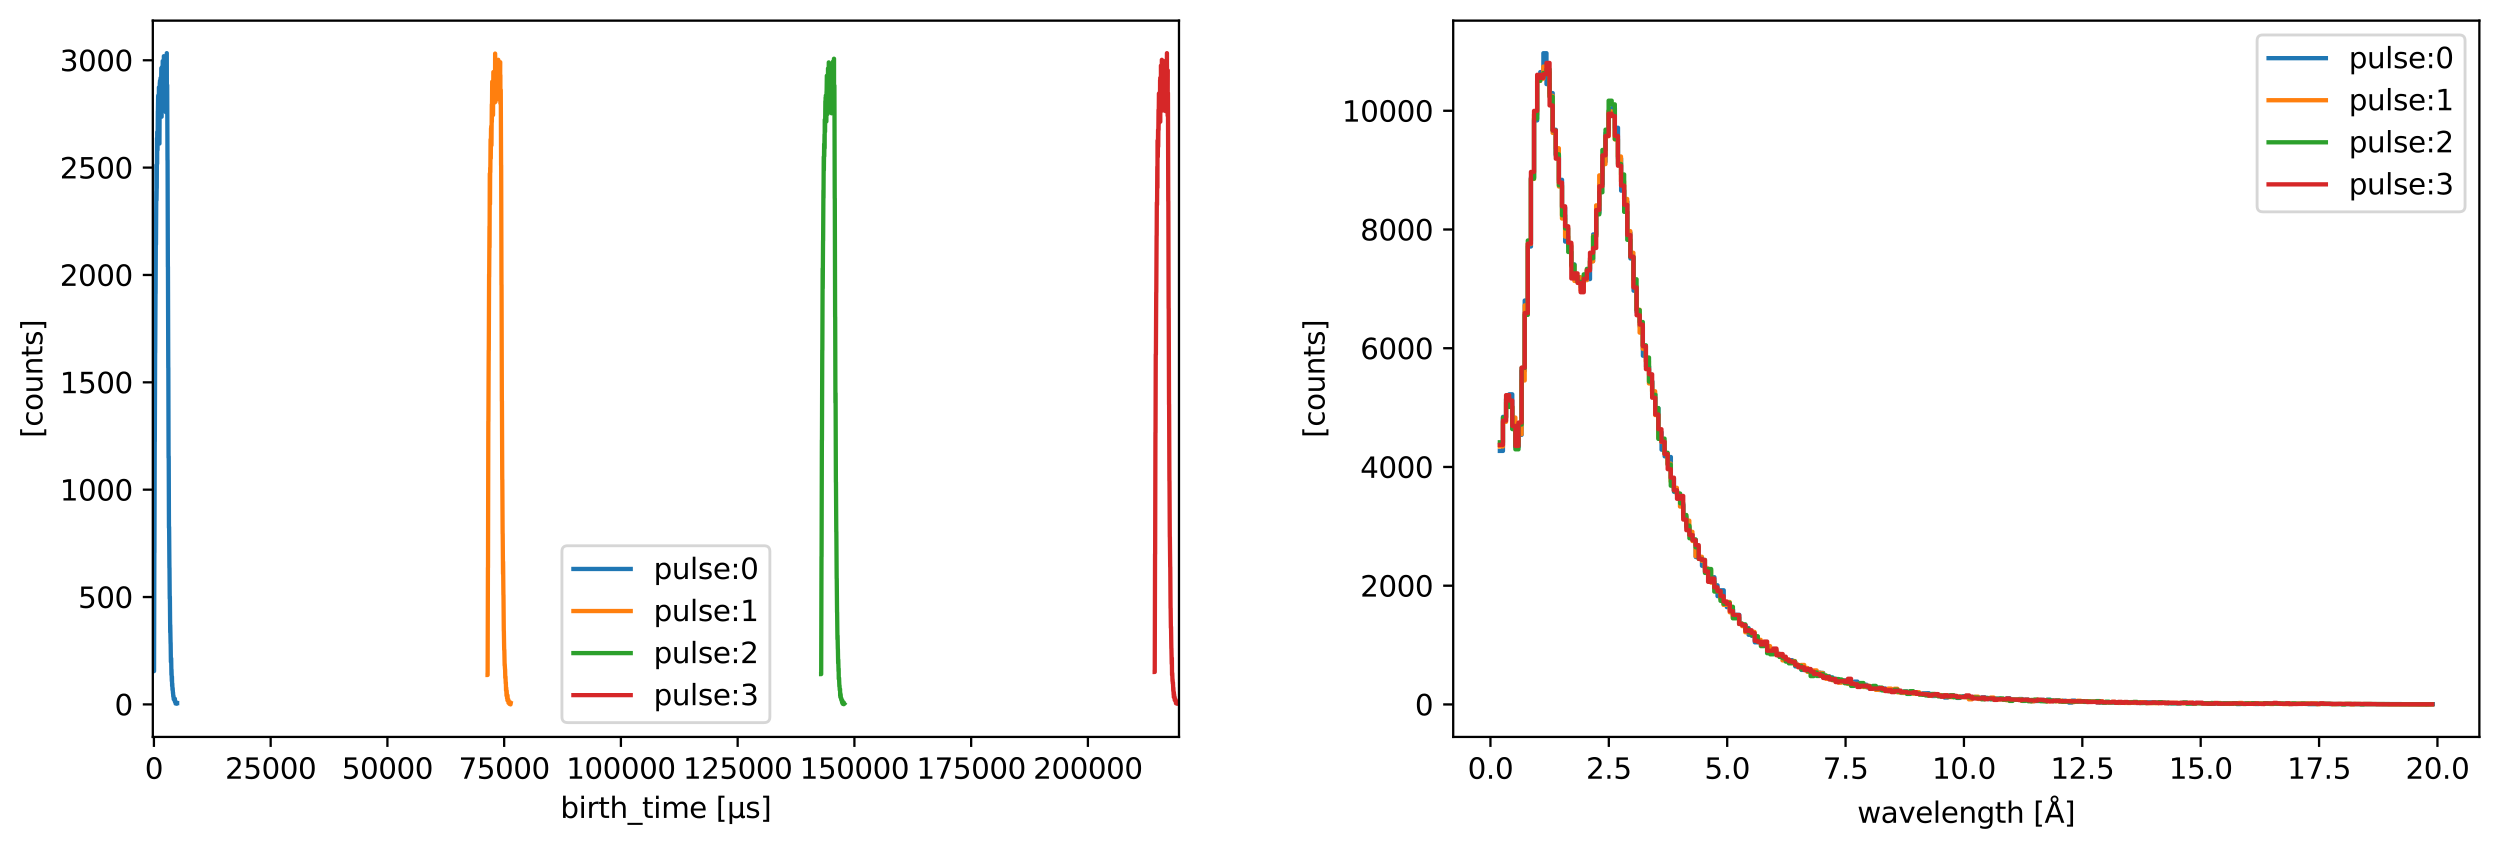 <?xml version="1.0" encoding="utf-8" standalone="no"?>
<!DOCTYPE svg PUBLIC "-//W3C//DTD SVG 1.1//EN"
  "http://www.w3.org/Graphics/SVG/1.1/DTD/svg11.dtd">
<svg xmlns:xlink="http://www.w3.org/1999/xlink" width="872.4pt" height="296.4pt" viewBox="0 0 872.4 296.4" xmlns="http://www.w3.org/2000/svg" version="1.1">
 <defs>
  <style type="text/css">*{stroke-linejoin: round; stroke-linecap: butt}</style>
 </defs>
 <g id="figure_1">
  <g id="patch_1">
   <path d="M 0 296.4 
L 872.4 296.4 
L 872.4 0 
L 0 0 
z
" style="fill: #ffffff"/>
  </g>
  <g id="axes_1">
   <g id="patch_2">
    <path d="M 53.328 257.159 
L 411.419 257.159 
L 411.419 7.2 
L 53.328 7.2 
z
" style="fill: #ffffff"/>
   </g>
   <g id="matplotlib.axis_1">
    <g id="xtick_1">
     <g id="line2d_1">
      <defs>
       <path id="me186d1b3e9" d="M 0 0 
L 0 3.5 
" style="stroke: #000000; stroke-width: 0.8"/>
      </defs>
      <g>
       <use xlink:href="#me186d1b3e9" x="53.712" y="257.159" style="stroke: #000000; stroke-width: 0.8"/>
      </g>
     </g>
     <g id="text_1">
      <!-- 0 -->
      <g transform="translate(50.531 271.757) scale(0.1 -0.1)">
       <defs>
        <path id="DejaVuSans-30" d="M 2034 4250 
Q 1547 4250 1301 3770 
Q 1056 3291 1056 2328 
Q 1056 1369 1301 889 
Q 1547 409 2034 409 
Q 2525 409 2770 889 
Q 3016 1369 3016 2328 
Q 3016 3291 2770 3770 
Q 2525 4250 2034 4250 
z
M 2034 4750 
Q 2819 4750 3233 4129 
Q 3647 3509 3647 2328 
Q 3647 1150 3233 529 
Q 2819 -91 2034 -91 
Q 1250 -91 836 529 
Q 422 1150 422 2328 
Q 422 3509 836 4129 
Q 1250 4750 2034 4750 
z
" transform="scale(0.016)"/>
       </defs>
       <use xlink:href="#DejaVuSans-30"/>
      </g>
     </g>
    </g>
    <g id="xtick_2">
     <g id="line2d_2">
      <g>
       <use xlink:href="#me186d1b3e9" x="94.452" y="257.159" style="stroke: #000000; stroke-width: 0.8"/>
      </g>
     </g>
     <g id="text_2">
      <!-- 25000 -->
      <g transform="translate(78.546 271.757) scale(0.1 -0.1)">
       <defs>
        <path id="DejaVuSans-32" d="M 1228 531 
L 3431 531 
L 3431 0 
L 469 0 
L 469 531 
Q 828 903 1448 1529 
Q 2069 2156 2228 2338 
Q 2531 2678 2651 2914 
Q 2772 3150 2772 3378 
Q 2772 3750 2511 3984 
Q 2250 4219 1831 4219 
Q 1534 4219 1204 4116 
Q 875 4013 500 3803 
L 500 4441 
Q 881 4594 1212 4672 
Q 1544 4750 1819 4750 
Q 2544 4750 2975 4387 
Q 3406 4025 3406 3419 
Q 3406 3131 3298 2873 
Q 3191 2616 2906 2266 
Q 2828 2175 2409 1742 
Q 1991 1309 1228 531 
z
" transform="scale(0.016)"/>
        <path id="DejaVuSans-35" d="M 691 4666 
L 3169 4666 
L 3169 4134 
L 1269 4134 
L 1269 2991 
Q 1406 3038 1543 3061 
Q 1681 3084 1819 3084 
Q 2600 3084 3056 2656 
Q 3513 2228 3513 1497 
Q 3513 744 3044 326 
Q 2575 -91 1722 -91 
Q 1428 -91 1123 -41 
Q 819 9 494 109 
L 494 744 
Q 775 591 1075 516 
Q 1375 441 1709 441 
Q 2250 441 2565 725 
Q 2881 1009 2881 1497 
Q 2881 1984 2565 2268 
Q 2250 2553 1709 2553 
Q 1456 2553 1204 2497 
Q 953 2441 691 2322 
L 691 4666 
z
" transform="scale(0.016)"/>
       </defs>
       <use xlink:href="#DejaVuSans-32"/>
       <use xlink:href="#DejaVuSans-35" transform="translate(63.623 0)"/>
       <use xlink:href="#DejaVuSans-30" transform="translate(127.246 0)"/>
       <use xlink:href="#DejaVuSans-30" transform="translate(190.869 0)"/>
       <use xlink:href="#DejaVuSans-30" transform="translate(254.492 0)"/>
      </g>
     </g>
    </g>
    <g id="xtick_3">
     <g id="line2d_3">
      <g>
       <use xlink:href="#me186d1b3e9" x="135.192" y="257.159" style="stroke: #000000; stroke-width: 0.8"/>
      </g>
     </g>
     <g id="text_3">
      <!-- 50000 -->
      <g transform="translate(119.286 271.757) scale(0.1 -0.1)">
       <use xlink:href="#DejaVuSans-35"/>
       <use xlink:href="#DejaVuSans-30" transform="translate(63.623 0)"/>
       <use xlink:href="#DejaVuSans-30" transform="translate(127.246 0)"/>
       <use xlink:href="#DejaVuSans-30" transform="translate(190.869 0)"/>
       <use xlink:href="#DejaVuSans-30" transform="translate(254.492 0)"/>
      </g>
     </g>
    </g>
    <g id="xtick_4">
     <g id="line2d_4">
      <g>
       <use xlink:href="#me186d1b3e9" x="175.932" y="257.159" style="stroke: #000000; stroke-width: 0.8"/>
      </g>
     </g>
     <g id="text_4">
      <!-- 75000 -->
      <g transform="translate(160.026 271.757) scale(0.1 -0.1)">
       <defs>
        <path id="DejaVuSans-37" d="M 525 4666 
L 3525 4666 
L 3525 4397 
L 1831 0 
L 1172 0 
L 2766 4134 
L 525 4134 
L 525 4666 
z
" transform="scale(0.016)"/>
       </defs>
       <use xlink:href="#DejaVuSans-37"/>
       <use xlink:href="#DejaVuSans-35" transform="translate(63.623 0)"/>
       <use xlink:href="#DejaVuSans-30" transform="translate(127.246 0)"/>
       <use xlink:href="#DejaVuSans-30" transform="translate(190.869 0)"/>
       <use xlink:href="#DejaVuSans-30" transform="translate(254.492 0)"/>
      </g>
     </g>
    </g>
    <g id="xtick_5">
     <g id="line2d_5">
      <g>
       <use xlink:href="#me186d1b3e9" x="216.672" y="257.159" style="stroke: #000000; stroke-width: 0.8"/>
      </g>
     </g>
     <g id="text_5">
      <!-- 100000 -->
      <g transform="translate(197.585 271.757) scale(0.1 -0.1)">
       <defs>
        <path id="DejaVuSans-31" d="M 794 531 
L 1825 531 
L 1825 4091 
L 703 3866 
L 703 4441 
L 1819 4666 
L 2450 4666 
L 2450 531 
L 3481 531 
L 3481 0 
L 794 0 
L 794 531 
z
" transform="scale(0.016)"/>
       </defs>
       <use xlink:href="#DejaVuSans-31"/>
       <use xlink:href="#DejaVuSans-30" transform="translate(63.623 0)"/>
       <use xlink:href="#DejaVuSans-30" transform="translate(127.246 0)"/>
       <use xlink:href="#DejaVuSans-30" transform="translate(190.869 0)"/>
       <use xlink:href="#DejaVuSans-30" transform="translate(254.492 0)"/>
       <use xlink:href="#DejaVuSans-30" transform="translate(318.115 0)"/>
      </g>
     </g>
    </g>
    <g id="xtick_6">
     <g id="line2d_6">
      <g>
       <use xlink:href="#me186d1b3e9" x="257.412" y="257.159" style="stroke: #000000; stroke-width: 0.8"/>
      </g>
     </g>
     <g id="text_6">
      <!-- 125000 -->
      <g transform="translate(238.325 271.757) scale(0.1 -0.1)">
       <use xlink:href="#DejaVuSans-31"/>
       <use xlink:href="#DejaVuSans-32" transform="translate(63.623 0)"/>
       <use xlink:href="#DejaVuSans-35" transform="translate(127.246 0)"/>
       <use xlink:href="#DejaVuSans-30" transform="translate(190.869 0)"/>
       <use xlink:href="#DejaVuSans-30" transform="translate(254.492 0)"/>
       <use xlink:href="#DejaVuSans-30" transform="translate(318.115 0)"/>
      </g>
     </g>
    </g>
    <g id="xtick_7">
     <g id="line2d_7">
      <g>
       <use xlink:href="#me186d1b3e9" x="298.153" y="257.159" style="stroke: #000000; stroke-width: 0.8"/>
      </g>
     </g>
     <g id="text_7">
      <!-- 150000 -->
      <g transform="translate(279.065 271.757) scale(0.1 -0.1)">
       <use xlink:href="#DejaVuSans-31"/>
       <use xlink:href="#DejaVuSans-35" transform="translate(63.623 0)"/>
       <use xlink:href="#DejaVuSans-30" transform="translate(127.246 0)"/>
       <use xlink:href="#DejaVuSans-30" transform="translate(190.869 0)"/>
       <use xlink:href="#DejaVuSans-30" transform="translate(254.492 0)"/>
       <use xlink:href="#DejaVuSans-30" transform="translate(318.115 0)"/>
      </g>
     </g>
    </g>
    <g id="xtick_8">
     <g id="line2d_8">
      <g>
       <use xlink:href="#me186d1b3e9" x="338.893" y="257.159" style="stroke: #000000; stroke-width: 0.8"/>
      </g>
     </g>
     <g id="text_8">
      <!-- 175000 -->
      <g transform="translate(319.805 271.757) scale(0.1 -0.1)">
       <use xlink:href="#DejaVuSans-31"/>
       <use xlink:href="#DejaVuSans-37" transform="translate(63.623 0)"/>
       <use xlink:href="#DejaVuSans-35" transform="translate(127.246 0)"/>
       <use xlink:href="#DejaVuSans-30" transform="translate(190.869 0)"/>
       <use xlink:href="#DejaVuSans-30" transform="translate(254.492 0)"/>
       <use xlink:href="#DejaVuSans-30" transform="translate(318.115 0)"/>
      </g>
     </g>
    </g>
    <g id="xtick_9">
     <g id="line2d_9">
      <g>
       <use xlink:href="#me186d1b3e9" x="379.633" y="257.159" style="stroke: #000000; stroke-width: 0.8"/>
      </g>
     </g>
     <g id="text_9">
      <!-- 200000 -->
      <g transform="translate(360.545 271.757) scale(0.1 -0.1)">
       <use xlink:href="#DejaVuSans-32"/>
       <use xlink:href="#DejaVuSans-30" transform="translate(63.623 0)"/>
       <use xlink:href="#DejaVuSans-30" transform="translate(127.246 0)"/>
       <use xlink:href="#DejaVuSans-30" transform="translate(190.869 0)"/>
       <use xlink:href="#DejaVuSans-30" transform="translate(254.492 0)"/>
       <use xlink:href="#DejaVuSans-30" transform="translate(318.115 0)"/>
      </g>
     </g>
    </g>
    <g id="text_10">
     <!-- birth_time [µs] -->
     <g transform="translate(195.553 285.435) scale(0.1 -0.1)">
      <defs>
       <path id="DejaVuSans-62" d="M 3116 1747 
Q 3116 2381 2855 2742 
Q 2594 3103 2138 3103 
Q 1681 3103 1420 2742 
Q 1159 2381 1159 1747 
Q 1159 1113 1420 752 
Q 1681 391 2138 391 
Q 2594 391 2855 752 
Q 3116 1113 3116 1747 
z
M 1159 2969 
Q 1341 3281 1617 3432 
Q 1894 3584 2278 3584 
Q 2916 3584 3314 3078 
Q 3713 2572 3713 1747 
Q 3713 922 3314 415 
Q 2916 -91 2278 -91 
Q 1894 -91 1617 61 
Q 1341 213 1159 525 
L 1159 0 
L 581 0 
L 581 4863 
L 1159 4863 
L 1159 2969 
z
" transform="scale(0.016)"/>
       <path id="DejaVuSans-69" d="M 603 3500 
L 1178 3500 
L 1178 0 
L 603 0 
L 603 3500 
z
M 603 4863 
L 1178 4863 
L 1178 4134 
L 603 4134 
L 603 4863 
z
" transform="scale(0.016)"/>
       <path id="DejaVuSans-72" d="M 2631 2963 
Q 2534 3019 2420 3045 
Q 2306 3072 2169 3072 
Q 1681 3072 1420 2755 
Q 1159 2438 1159 1844 
L 1159 0 
L 581 0 
L 581 3500 
L 1159 3500 
L 1159 2956 
Q 1341 3275 1631 3429 
Q 1922 3584 2338 3584 
Q 2397 3584 2469 3576 
Q 2541 3569 2628 3553 
L 2631 2963 
z
" transform="scale(0.016)"/>
       <path id="DejaVuSans-74" d="M 1172 4494 
L 1172 3500 
L 2356 3500 
L 2356 3053 
L 1172 3053 
L 1172 1153 
Q 1172 725 1289 603 
Q 1406 481 1766 481 
L 2356 481 
L 2356 0 
L 1766 0 
Q 1100 0 847 248 
Q 594 497 594 1153 
L 594 3053 
L 172 3053 
L 172 3500 
L 594 3500 
L 594 4494 
L 1172 4494 
z
" transform="scale(0.016)"/>
       <path id="DejaVuSans-68" d="M 3513 2113 
L 3513 0 
L 2938 0 
L 2938 2094 
Q 2938 2591 2744 2837 
Q 2550 3084 2163 3084 
Q 1697 3084 1428 2787 
Q 1159 2491 1159 1978 
L 1159 0 
L 581 0 
L 581 4863 
L 1159 4863 
L 1159 2956 
Q 1366 3272 1645 3428 
Q 1925 3584 2291 3584 
Q 2894 3584 3203 3211 
Q 3513 2838 3513 2113 
z
" transform="scale(0.016)"/>
       <path id="DejaVuSans-5f" d="M 3263 -1063 
L 3263 -1509 
L -63 -1509 
L -63 -1063 
L 3263 -1063 
z
" transform="scale(0.016)"/>
       <path id="DejaVuSans-6d" d="M 3328 2828 
Q 3544 3216 3844 3400 
Q 4144 3584 4550 3584 
Q 5097 3584 5394 3201 
Q 5691 2819 5691 2113 
L 5691 0 
L 5113 0 
L 5113 2094 
Q 5113 2597 4934 2840 
Q 4756 3084 4391 3084 
Q 3944 3084 3684 2787 
Q 3425 2491 3425 1978 
L 3425 0 
L 2847 0 
L 2847 2094 
Q 2847 2600 2669 2842 
Q 2491 3084 2119 3084 
Q 1678 3084 1418 2786 
Q 1159 2488 1159 1978 
L 1159 0 
L 581 0 
L 581 3500 
L 1159 3500 
L 1159 2956 
Q 1356 3278 1631 3431 
Q 1906 3584 2284 3584 
Q 2666 3584 2933 3390 
Q 3200 3197 3328 2828 
z
" transform="scale(0.016)"/>
       <path id="DejaVuSans-65" d="M 3597 1894 
L 3597 1613 
L 953 1613 
Q 991 1019 1311 708 
Q 1631 397 2203 397 
Q 2534 397 2845 478 
Q 3156 559 3463 722 
L 3463 178 
Q 3153 47 2828 -22 
Q 2503 -91 2169 -91 
Q 1331 -91 842 396 
Q 353 884 353 1716 
Q 353 2575 817 3079 
Q 1281 3584 2069 3584 
Q 2775 3584 3186 3129 
Q 3597 2675 3597 1894 
z
M 3022 2063 
Q 3016 2534 2758 2815 
Q 2500 3097 2075 3097 
Q 1594 3097 1305 2825 
Q 1016 2553 972 2059 
L 3022 2063 
z
" transform="scale(0.016)"/>
       <path id="DejaVuSans-20" transform="scale(0.016)"/>
       <path id="DejaVuSans-5b" d="M 550 4863 
L 1875 4863 
L 1875 4416 
L 1125 4416 
L 1125 -397 
L 1875 -397 
L 1875 -844 
L 550 -844 
L 550 4863 
z
" transform="scale(0.016)"/>
       <path id="DejaVuSans-b5" d="M 544 -1331 
L 544 3500 
L 1119 3500 
L 1119 1325 
Q 1119 872 1334 640 
Q 1550 409 1972 409 
Q 2434 409 2667 671 
Q 2900 934 2900 1459 
L 2900 3500 
L 3475 3500 
L 3475 806 
Q 3475 619 3529 530 
Q 3584 441 3700 441 
Q 3728 441 3778 458 
Q 3828 475 3916 513 
L 3916 50 
Q 3788 -22 3673 -56 
Q 3559 -91 3450 -91 
Q 3234 -91 3106 31 
Q 2978 153 2931 403 
Q 2775 156 2548 32 
Q 2322 -91 2016 -91 
Q 1697 -91 1473 31 
Q 1250 153 1119 397 
L 1119 -1331 
L 544 -1331 
z
" transform="scale(0.016)"/>
       <path id="DejaVuSans-73" d="M 2834 3397 
L 2834 2853 
Q 2591 2978 2328 3040 
Q 2066 3103 1784 3103 
Q 1356 3103 1142 2972 
Q 928 2841 928 2578 
Q 928 2378 1081 2264 
Q 1234 2150 1697 2047 
L 1894 2003 
Q 2506 1872 2764 1633 
Q 3022 1394 3022 966 
Q 3022 478 2636 193 
Q 2250 -91 1575 -91 
Q 1294 -91 989 -36 
Q 684 19 347 128 
L 347 722 
Q 666 556 975 473 
Q 1284 391 1588 391 
Q 1994 391 2212 530 
Q 2431 669 2431 922 
Q 2431 1156 2273 1281 
Q 2116 1406 1581 1522 
L 1381 1569 
Q 847 1681 609 1914 
Q 372 2147 372 2553 
Q 372 3047 722 3315 
Q 1072 3584 1716 3584 
Q 2034 3584 2315 3537 
Q 2597 3491 2834 3397 
z
" transform="scale(0.016)"/>
       <path id="DejaVuSans-5d" d="M 1947 4863 
L 1947 -844 
L 622 -844 
L 622 -397 
L 1369 -397 
L 1369 4416 
L 622 4416 
L 622 4863 
L 1947 4863 
z
" transform="scale(0.016)"/>
      </defs>
      <use xlink:href="#DejaVuSans-62"/>
      <use xlink:href="#DejaVuSans-69" transform="translate(63.477 0)"/>
      <use xlink:href="#DejaVuSans-72" transform="translate(91.26 0)"/>
      <use xlink:href="#DejaVuSans-74" transform="translate(132.373 0)"/>
      <use xlink:href="#DejaVuSans-68" transform="translate(171.582 0)"/>
      <use xlink:href="#DejaVuSans-5f" transform="translate(234.961 0)"/>
      <use xlink:href="#DejaVuSans-74" transform="translate(284.961 0)"/>
      <use xlink:href="#DejaVuSans-69" transform="translate(324.17 0)"/>
      <use xlink:href="#DejaVuSans-6d" transform="translate(351.953 0)"/>
      <use xlink:href="#DejaVuSans-65" transform="translate(449.365 0)"/>
      <use xlink:href="#DejaVuSans-20" transform="translate(510.889 0)"/>
      <use xlink:href="#DejaVuSans-5b" transform="translate(542.676 0)"/>
      <use xlink:href="#DejaVuSans-b5" transform="translate(581.689 0)"/>
      <use xlink:href="#DejaVuSans-73" transform="translate(645.312 0)"/>
      <use xlink:href="#DejaVuSans-5d" transform="translate(697.412 0)"/>
     </g>
    </g>
   </g>
   <g id="matplotlib.axis_2">
    <g id="ytick_1">
     <g id="line2d_10">
      <defs>
       <path id="m2bd52cc304" d="M 0 0 
L -3.5 0 
" style="stroke: #000000; stroke-width: 0.8"/>
      </defs>
      <g>
       <use xlink:href="#m2bd52cc304" x="53.328" y="245.804" style="stroke: #000000; stroke-width: 0.8"/>
      </g>
     </g>
     <g id="text_11">
      <!-- 0 -->
      <g transform="translate(39.966 249.603) scale(0.1 -0.1)">
       <use xlink:href="#DejaVuSans-30"/>
      </g>
     </g>
    </g>
    <g id="ytick_2">
     <g id="line2d_11">
      <g>
       <use xlink:href="#m2bd52cc304" x="53.328" y="208.34" style="stroke: #000000; stroke-width: 0.8"/>
      </g>
     </g>
     <g id="text_12">
      <!-- 500 -->
      <g transform="translate(27.241 212.14) scale(0.1 -0.1)">
       <use xlink:href="#DejaVuSans-35"/>
       <use xlink:href="#DejaVuSans-30" transform="translate(63.623 0)"/>
       <use xlink:href="#DejaVuSans-30" transform="translate(127.246 0)"/>
      </g>
     </g>
    </g>
    <g id="ytick_3">
     <g id="line2d_12">
      <g>
       <use xlink:href="#m2bd52cc304" x="53.328" y="170.877" style="stroke: #000000; stroke-width: 0.8"/>
      </g>
     </g>
     <g id="text_13">
      <!-- 1000 -->
      <g transform="translate(20.878 174.676) scale(0.1 -0.1)">
       <use xlink:href="#DejaVuSans-31"/>
       <use xlink:href="#DejaVuSans-30" transform="translate(63.623 0)"/>
       <use xlink:href="#DejaVuSans-30" transform="translate(127.246 0)"/>
       <use xlink:href="#DejaVuSans-30" transform="translate(190.869 0)"/>
      </g>
     </g>
    </g>
    <g id="ytick_4">
     <g id="line2d_13">
      <g>
       <use xlink:href="#m2bd52cc304" x="53.328" y="133.414" style="stroke: #000000; stroke-width: 0.8"/>
      </g>
     </g>
     <g id="text_14">
      <!-- 1500 -->
      <g transform="translate(20.878 137.213) scale(0.1 -0.1)">
       <use xlink:href="#DejaVuSans-31"/>
       <use xlink:href="#DejaVuSans-35" transform="translate(63.623 0)"/>
       <use xlink:href="#DejaVuSans-30" transform="translate(127.246 0)"/>
       <use xlink:href="#DejaVuSans-30" transform="translate(190.869 0)"/>
      </g>
     </g>
    </g>
    <g id="ytick_5">
     <g id="line2d_14">
      <g>
       <use xlink:href="#m2bd52cc304" x="53.328" y="95.951" style="stroke: #000000; stroke-width: 0.8"/>
      </g>
     </g>
     <g id="text_15">
      <!-- 2000 -->
      <g transform="translate(20.878 99.75) scale(0.1 -0.1)">
       <use xlink:href="#DejaVuSans-32"/>
       <use xlink:href="#DejaVuSans-30" transform="translate(63.623 0)"/>
       <use xlink:href="#DejaVuSans-30" transform="translate(127.246 0)"/>
       <use xlink:href="#DejaVuSans-30" transform="translate(190.869 0)"/>
      </g>
     </g>
    </g>
    <g id="ytick_6">
     <g id="line2d_15">
      <g>
       <use xlink:href="#m2bd52cc304" x="53.328" y="58.487" style="stroke: #000000; stroke-width: 0.8"/>
      </g>
     </g>
     <g id="text_16">
      <!-- 2500 -->
      <g transform="translate(20.878 62.286) scale(0.1 -0.1)">
       <use xlink:href="#DejaVuSans-32"/>
       <use xlink:href="#DejaVuSans-35" transform="translate(63.623 0)"/>
       <use xlink:href="#DejaVuSans-30" transform="translate(127.246 0)"/>
       <use xlink:href="#DejaVuSans-30" transform="translate(190.869 0)"/>
      </g>
     </g>
    </g>
    <g id="ytick_7">
     <g id="line2d_16">
      <g>
       <use xlink:href="#m2bd52cc304" x="53.328" y="21.024" style="stroke: #000000; stroke-width: 0.8"/>
      </g>
     </g>
     <g id="text_17">
      <!-- 3000 -->
      <g transform="translate(20.878 24.823) scale(0.1 -0.1)">
       <defs>
        <path id="DejaVuSans-33" d="M 2597 2516 
Q 3050 2419 3304 2112 
Q 3559 1806 3559 1356 
Q 3559 666 3084 287 
Q 2609 -91 1734 -91 
Q 1441 -91 1130 -33 
Q 819 25 488 141 
L 488 750 
Q 750 597 1062 519 
Q 1375 441 1716 441 
Q 2309 441 2620 675 
Q 2931 909 2931 1356 
Q 2931 1769 2642 2001 
Q 2353 2234 1838 2234 
L 1294 2234 
L 1294 2753 
L 1863 2753 
Q 2328 2753 2575 2939 
Q 2822 3125 2822 3475 
Q 2822 3834 2567 4026 
Q 2313 4219 1838 4219 
Q 1578 4219 1281 4162 
Q 984 4106 628 3988 
L 628 4550 
Q 988 4650 1302 4700 
Q 1616 4750 1894 4750 
Q 2613 4750 3031 4423 
Q 3450 4097 3450 3541 
Q 3450 3153 3228 2886 
Q 3006 2619 2597 2516 
z
" transform="scale(0.016)"/>
       </defs>
       <use xlink:href="#DejaVuSans-33"/>
       <use xlink:href="#DejaVuSans-30" transform="translate(63.623 0)"/>
       <use xlink:href="#DejaVuSans-30" transform="translate(127.246 0)"/>
       <use xlink:href="#DejaVuSans-30" transform="translate(190.869 0)"/>
      </g>
     </g>
    </g>
    <g id="text_18">
     <!-- [counts] -->
     <g transform="translate(14.798 152.792) rotate(-90) scale(0.1 -0.1)">
      <defs>
       <path id="DejaVuSans-63" d="M 3122 3366 
L 3122 2828 
Q 2878 2963 2633 3030 
Q 2388 3097 2138 3097 
Q 1578 3097 1268 2742 
Q 959 2388 959 1747 
Q 959 1106 1268 751 
Q 1578 397 2138 397 
Q 2388 397 2633 464 
Q 2878 531 3122 666 
L 3122 134 
Q 2881 22 2623 -34 
Q 2366 -91 2075 -91 
Q 1284 -91 818 406 
Q 353 903 353 1747 
Q 353 2603 823 3093 
Q 1294 3584 2113 3584 
Q 2378 3584 2631 3529 
Q 2884 3475 3122 3366 
z
" transform="scale(0.016)"/>
       <path id="DejaVuSans-6f" d="M 1959 3097 
Q 1497 3097 1228 2736 
Q 959 2375 959 1747 
Q 959 1119 1226 758 
Q 1494 397 1959 397 
Q 2419 397 2687 759 
Q 2956 1122 2956 1747 
Q 2956 2369 2687 2733 
Q 2419 3097 1959 3097 
z
M 1959 3584 
Q 2709 3584 3137 3096 
Q 3566 2609 3566 1747 
Q 3566 888 3137 398 
Q 2709 -91 1959 -91 
Q 1206 -91 779 398 
Q 353 888 353 1747 
Q 353 2609 779 3096 
Q 1206 3584 1959 3584 
z
" transform="scale(0.016)"/>
       <path id="DejaVuSans-75" d="M 544 1381 
L 544 3500 
L 1119 3500 
L 1119 1403 
Q 1119 906 1312 657 
Q 1506 409 1894 409 
Q 2359 409 2629 706 
Q 2900 1003 2900 1516 
L 2900 3500 
L 3475 3500 
L 3475 0 
L 2900 0 
L 2900 538 
Q 2691 219 2414 64 
Q 2138 -91 1772 -91 
Q 1169 -91 856 284 
Q 544 659 544 1381 
z
M 1991 3584 
L 1991 3584 
z
" transform="scale(0.016)"/>
       <path id="DejaVuSans-6e" d="M 3513 2113 
L 3513 0 
L 2938 0 
L 2938 2094 
Q 2938 2591 2744 2837 
Q 2550 3084 2163 3084 
Q 1697 3084 1428 2787 
Q 1159 2491 1159 1978 
L 1159 0 
L 581 0 
L 581 3500 
L 1159 3500 
L 1159 2956 
Q 1366 3272 1645 3428 
Q 1925 3584 2291 3584 
Q 2894 3584 3203 3211 
Q 3513 2838 3513 2113 
z
" transform="scale(0.016)"/>
      </defs>
      <use xlink:href="#DejaVuSans-5b"/>
      <use xlink:href="#DejaVuSans-63" transform="translate(39.014 0)"/>
      <use xlink:href="#DejaVuSans-6f" transform="translate(93.994 0)"/>
      <use xlink:href="#DejaVuSans-75" transform="translate(155.176 0)"/>
      <use xlink:href="#DejaVuSans-6e" transform="translate(218.555 0)"/>
      <use xlink:href="#DejaVuSans-74" transform="translate(281.934 0)"/>
      <use xlink:href="#DejaVuSans-73" transform="translate(321.143 0)"/>
      <use xlink:href="#DejaVuSans-5d" transform="translate(373.242 0)"/>
     </g>
    </g>
   </g>
   <g id="line2d_17">
    <path d="M 53.732 234.19 
L 53.759 234.19 
L 53.867 192.831 
L 53.894 192.831 
L 54.002 154.094 
L 54.029 154.094 
L 54.136 123.074 
L 54.163 123.074 
L 54.271 102.394 
L 54.298 102.394 
L 54.379 84.112 
L 54.406 85.311 
L 54.433 85.311 
L 54.54 66.804 
L 54.567 66.804 
L 54.567 57.588 
L 54.621 69.876 
L 54.675 65.68 
L 54.702 65.68 
L 54.783 48.222 
L 54.81 57.139 
L 54.837 57.139 
L 54.864 46.049 
L 54.945 52.343 
L 54.972 52.343 
L 55.079 38.782 
L 55.106 38.782 
L 55.187 33.462 
L 55.214 41.029 
L 55.241 41.029 
L 55.241 33.237 
L 55.268 42.078 
L 55.349 36.384 
L 55.376 36.384 
L 55.376 40.655 
L 55.456 30.465 
L 55.483 35.859 
L 55.51 35.859 
L 55.537 33.911 
L 55.618 50.095 
L 55.645 50.095 
L 55.753 28.966 
L 55.78 28.966 
L 55.834 28.142 
L 55.887 39.756 
L 55.914 39.756 
L 56.022 27.243 
L 56.049 27.243 
L 56.103 34.511 
L 56.157 32.338 
L 56.184 32.338 
L 56.292 23.796 
L 56.319 23.796 
L 56.399 40.73 
L 56.426 25.669 
L 56.453 25.669 
L 56.507 23.422 
L 56.561 35.635 
L 56.588 35.635 
L 56.669 24.77 
L 56.696 28.666 
L 56.723 28.666 
L 56.723 31.139 
L 56.777 21.324 
L 56.83 28.367 
L 56.857 28.367 
L 56.857 36.384 
L 56.938 27.018 
L 56.965 31.963 
L 56.992 31.963 
L 57.019 27.018 
L 57.1 31.514 
L 57.127 31.514 
L 57.181 19.6 
L 57.235 34.81 
L 57.261 34.81 
L 57.288 27.468 
L 57.369 35.41 
L 57.396 35.41 
L 57.45 26.344 
L 57.504 32.038 
L 57.531 32.038 
L 57.612 34.136 
L 57.558 27.992 
L 57.639 31.664 
L 57.666 31.664 
L 57.666 37.658 
L 57.773 25.22 
L 57.8 25.22 
L 57.881 39.156 
L 57.908 27.243 
L 57.935 27.243 
L 57.935 19.975 
L 57.962 30.24 
L 58.043 27.992 
L 58.07 27.992 
L 58.097 38.032 
L 58.151 25.894 
L 58.177 27.393 
L 58.204 27.393 
L 58.204 18.551 
L 58.231 32.563 
L 58.312 29.715 
L 58.339 29.715 
L 58.447 55.865 
L 58.474 55.865 
L 58.582 93.103 
L 58.608 93.103 
L 58.716 128.319 
L 58.743 128.319 
L 58.824 159.713 
L 58.851 159.264 
L 58.878 159.264 
L 58.959 184.139 
L 58.986 183.914 
L 59.013 183.914 
L 59.12 198.15 
L 59.147 198.15 
L 59.228 208.865 
L 59.255 208.191 
L 59.282 208.191 
L 59.39 220.628 
L 59.417 220.628 
L 59.417 218.156 
L 59.524 224.525 
L 59.551 224.525 
L 59.551 224.3 
L 59.632 230.968 
L 59.659 230.669 
L 59.713 230.669 
L 59.74 229.769 
L 59.821 235.464 
L 59.848 235.464 
L 59.848 233.666 
L 59.956 237.637 
L 59.982 237.637 
L 60.009 236.138 
L 60.063 239.36 
L 60.09 239.21 
L 60.117 239.21 
L 60.117 238.536 
L 60.198 240.709 
L 60.225 240.109 
L 60.252 240.109 
L 60.36 241.908 
L 60.387 241.908 
L 60.387 241.683 
L 60.467 243.031 
L 60.494 242.732 
L 60.521 242.732 
L 60.629 244.006 
L 60.656 244.006 
L 60.656 243.406 
L 60.764 243.781 
L 60.818 243.781 
L 60.872 244.38 
L 60.925 244.006 
L 60.952 244.006 
L 61.033 243.856 
L 61.06 244.905 
L 61.087 244.905 
L 61.087 244.455 
L 61.141 244.98 
L 61.195 244.98 
L 61.222 244.98 
L 61.276 245.504 
L 61.33 245.504 
L 61.356 245.504 
L 61.383 245.129 
L 61.464 245.279 
L 61.491 245.279 
L 61.491 245.055 
L 61.545 245.504 
L 61.599 245.429 
L 61.68 245.504 
L 61.68 245.579 
L 61.788 245.354 
L 61.814 245.354 
L 61.814 245.354 
" clip-path="url(#pd115e09295)" style="fill: none; stroke: #1f77b4; stroke-width: 1.5; stroke-linecap: square"/>
   </g>
   <g id="line2d_18">
    <path d="M 170.133 235.539 
L 170.16 235.539 
L 170.268 198.076 
L 170.295 198.076 
L 170.403 147.051 
L 170.43 147.051 
L 170.538 122.25 
L 170.565 122.25 
L 170.673 95.726 
L 170.7 95.726 
L 170.7 96.625 
L 170.808 79.017 
L 170.835 79.017 
L 170.835 86.285 
L 170.916 60.585 
L 170.943 65.755 
L 170.97 65.755 
L 170.997 71.225 
L 171.051 58.562 
L 171.078 60.061 
L 171.105 60.061 
L 171.186 48.672 
L 171.213 49.121 
L 171.24 49.121 
L 171.267 55.265 
L 171.348 44.851 
L 171.375 44.851 
L 171.429 44.026 
L 171.483 50.695 
L 171.51 50.695 
L 171.618 36.459 
L 171.645 36.459 
L 171.645 42.528 
L 171.753 28.517 
L 171.78 28.517 
L 171.888 35.41 
L 171.915 35.41 
L 171.915 29.491 
L 171.942 38.782 
L 172.023 36.983 
L 172.05 36.983 
L 172.05 40.13 
L 172.158 25.145 
L 172.185 25.145 
L 172.185 35.335 
L 172.293 32.038 
L 172.32 32.038 
L 172.401 28.367 
L 172.347 35.41 
L 172.428 30.015 
L 172.455 30.015 
L 172.563 33.387 
L 172.59 33.387 
L 172.59 26.194 
L 172.698 35.71 
L 172.725 35.71 
L 172.779 18.701 
L 172.833 22.073 
L 172.86 22.073 
L 172.914 35.485 
L 172.968 33.537 
L 172.995 33.537 
L 172.995 25.445 
L 173.103 28.442 
L 173.13 28.442 
L 173.13 25.22 
L 173.211 29.79 
L 173.238 28.517 
L 173.265 28.517 
L 173.265 30.315 
L 173.346 26.494 
L 173.373 27.393 
L 173.4 27.393 
L 173.4 33.162 
L 173.427 21.998 
L 173.508 27.992 
L 173.535 27.992 
L 173.616 30.54 
L 173.643 23.497 
L 173.67 23.497 
L 173.751 34.511 
L 173.778 24.695 
L 173.805 24.695 
L 173.886 20.874 
L 173.913 30.989 
L 173.94 30.989 
L 173.967 22.822 
L 173.994 33.836 
L 174.048 27.093 
L 174.075 27.093 
L 174.102 34.661 
L 174.183 26.419 
L 174.21 26.419 
L 174.291 33.237 
L 174.318 28.442 
L 174.345 28.442 
L 174.345 34.136 
L 174.372 21.923 
L 174.453 27.617 
L 174.48 27.617 
L 174.561 21.698 
L 174.507 33.012 
L 174.588 26.269 
L 174.615 26.269 
L 174.615 36.084 
L 174.723 31.364 
L 174.75 31.364 
L 174.858 57.663 
L 174.885 57.663 
L 174.993 99.397 
L 175.02 99.397 
L 175.128 139.932 
L 175.155 139.932 
L 175.263 167.356 
L 175.29 167.356 
L 175.398 186.237 
L 175.425 186.237 
L 175.533 200.248 
L 175.56 200.248 
L 175.56 196.053 
L 175.668 207.591 
L 175.695 207.591 
L 175.803 220.179 
L 175.83 220.179 
L 175.938 226.772 
L 175.992 226.772 
L 176.1 232.167 
L 176.127 232.167 
L 176.127 231.718 
L 176.235 233.591 
L 176.262 233.591 
L 176.316 236.513 
L 176.37 236.138 
L 176.397 236.138 
L 176.478 238.461 
L 176.505 238.161 
L 176.532 238.161 
L 176.586 240.934 
L 176.64 240.634 
L 176.667 240.634 
L 176.667 240.034 
L 176.748 242.732 
L 176.775 241.008 
L 176.802 241.008 
L 176.91 242.957 
L 176.937 242.957 
L 176.937 243.631 
L 177.045 243.631 
L 177.072 243.631 
L 177.072 244.38 
L 177.099 242.657 
L 177.18 244.006 
L 177.207 244.006 
L 177.207 244.455 
L 177.315 244.23 
L 177.396 244.155 
L 177.45 245.279 
L 177.504 244.905 
L 177.531 244.905 
L 177.531 245.204 
L 177.639 245.204 
L 177.666 245.204 
L 177.747 245.279 
L 177.774 244.98 
L 177.801 244.98 
L 177.801 245.654 
L 177.909 245.129 
L 177.963 245.204 
L 177.99 245.579 
L 178.017 245.055 
L 178.071 245.279 
L 178.126 245.354 
L 178.153 245.804 
L 178.234 245.354 
" clip-path="url(#pd115e09295)" style="fill: none; stroke: #ff7f0e; stroke-width: 1.5; stroke-linecap: square"/>
   </g>
   <g id="line2d_19">
    <path d="M 286.533 235.239 
L 286.56 235.239 
L 286.668 194.254 
L 286.695 194.254 
L 286.803 153.569 
L 286.83 153.569 
L 286.938 122.175 
L 286.965 122.175 
L 287.073 93.703 
L 287.1 93.703 
L 287.1 100.596 
L 287.208 83.962 
L 287.235 83.962 
L 287.343 66.429 
L 287.37 66.429 
L 287.37 69.052 
L 287.451 54.741 
L 287.478 55.49 
L 287.505 55.49 
L 287.505 59.386 
L 287.586 50.245 
L 287.613 54.516 
L 287.64 54.516 
L 287.721 46.949 
L 287.748 50.395 
L 287.775 50.395 
L 287.775 51.669 
L 287.802 41.779 
L 287.884 45.975 
L 287.911 45.975 
L 288.019 35.335 
L 288.046 35.335 
L 288.046 40.73 
L 288.1 34.061 
L 288.154 34.661 
L 288.181 34.661 
L 288.181 33.312 
L 288.235 39.006 
L 288.289 36.534 
L 288.316 36.534 
L 288.37 42.378 
L 288.424 32.038 
L 288.451 32.038 
L 288.451 32.188 
L 288.532 26.419 
L 288.559 27.543 
L 288.586 27.543 
L 288.586 36.459 
L 288.694 33.237 
L 288.721 33.237 
L 288.748 39.831 
L 288.829 29.041 
L 288.883 29.041 
L 288.91 32.263 
L 288.937 23.871 
L 288.991 31.289 
L 289.018 31.289 
L 289.099 30.015 
L 289.126 35.485 
L 289.153 35.485 
L 289.207 21.773 
L 289.261 35.185 
L 289.288 35.185 
L 289.315 26.119 
L 289.396 31.888 
L 289.423 31.888 
L 289.45 26.419 
L 289.531 33.237 
L 289.558 33.237 
L 289.639 26.194 
L 289.585 33.836 
L 289.666 29.566 
L 289.693 29.566 
L 289.747 35.41 
L 289.774 22.298 
L 289.802 29.79 
L 289.829 29.79 
L 289.829 31.813 
L 289.883 22.223 
L 289.937 28.067 
L 289.964 28.067 
L 289.991 24.77 
L 290.072 32.937 
L 290.099 32.937 
L 290.18 39.531 
L 290.207 27.468 
L 290.234 27.468 
L 290.288 25.744 
L 290.342 36.459 
L 290.369 36.459 
L 290.396 24.021 
L 290.477 30.54 
L 290.504 30.54 
L 290.531 26.119 
L 290.612 29.191 
L 290.639 29.191 
L 290.72 21.399 
L 290.747 27.917 
L 290.774 27.917 
L 290.828 24.171 
L 290.882 33.687 
L 290.909 33.687 
L 290.936 36.609 
L 291.017 20.499 
L 291.044 20.499 
L 291.044 30.54 
L 291.152 29.865 
L 291.179 29.865 
L 291.287 69.202 
L 291.314 69.202 
L 291.422 110.636 
L 291.449 110.636 
L 291.53 140.457 
L 291.557 137.235 
L 291.584 137.235 
L 291.692 168.255 
L 291.719 168.255 
L 291.828 185.563 
L 291.855 185.563 
L 291.963 201.897 
L 291.99 201.897 
L 292.098 213.66 
L 292.125 213.66 
L 292.233 223.026 
L 292.26 223.026 
L 292.287 221.827 
L 292.368 226.473 
L 292.395 226.473 
L 292.476 231.418 
L 292.503 230.219 
L 292.53 230.219 
L 292.611 234.19 
L 292.638 233.366 
L 292.665 233.366 
L 292.692 236.888 
L 292.773 236.588 
L 292.8 236.588 
L 292.908 239.51 
L 292.935 239.51 
L 292.962 239.21 
L 293.043 240.784 
L 293.07 240.784 
L 293.151 240.484 
L 293.178 242.732 
L 293.205 242.732 
L 293.232 241.833 
L 293.259 243.256 
L 293.313 242.882 
L 293.34 242.882 
L 293.34 242.282 
L 293.448 243.706 
L 293.502 243.781 
L 293.61 244.305 
L 293.637 244.305 
L 293.637 243.781 
L 293.746 244.455 
L 293.773 244.455 
L 293.854 245.129 
L 293.881 244.53 
L 293.935 244.455 
L 293.989 245.429 
L 294.043 244.98 
L 294.124 244.905 
L 294.151 245.654 
L 294.232 245.204 
L 294.286 245.204 
L 294.367 245.579 
L 294.394 245.129 
L 294.421 245.129 
L 294.448 245.729 
L 294.529 245.429 
L 294.556 245.429 
L 294.556 245.654 
L 294.637 245.579 
" clip-path="url(#pd115e09295)" style="fill: none; stroke: #2ca02c; stroke-width: 1.5; stroke-linecap: square"/>
   </g>
   <g id="line2d_20">
    <path d="M 402.933 234.49 
L 402.96 234.49 
L 403.068 193.355 
L 403.095 193.355 
L 403.202 150.947 
L 403.229 150.947 
L 403.31 123.673 
L 403.337 123.748 
L 403.364 123.748 
L 403.472 102.02 
L 403.499 102.02 
L 403.607 82.239 
L 403.633 82.239 
L 403.687 70.7 
L 403.741 71.45 
L 403.768 71.45 
L 403.849 58.188 
L 403.876 62.533 
L 403.903 62.533 
L 403.903 65.455 
L 403.93 49.047 
L 404.011 54.741 
L 404.038 54.741 
L 404.118 45.3 
L 404.145 47.248 
L 404.172 47.248 
L 404.172 51.144 
L 404.28 38.332 
L 404.307 38.332 
L 404.307 45.3 
L 404.415 32.638 
L 404.442 32.638 
L 404.469 42.977 
L 404.549 35.26 
L 404.576 35.26 
L 404.63 39.831 
L 404.684 32.263 
L 404.711 32.263 
L 404.765 40.205 
L 404.819 27.992 
L 404.846 27.992 
L 404.9 42.453 
L 404.873 27.168 
L 404.953 38.856 
L 404.98 38.856 
L 405.088 28.816 
L 405.115 28.816 
L 405.115 22.897 
L 405.196 34.061 
L 405.223 30.914 
L 405.25 30.914 
L 405.331 25.669 
L 405.357 38.182 
L 405.384 38.182 
L 405.438 20.874 
L 405.492 28.142 
L 405.519 28.142 
L 405.519 26.344 
L 405.546 32.638 
L 405.627 32.488 
L 405.654 32.488 
L 405.708 24.845 
L 405.762 38.557 
L 405.788 38.557 
L 405.842 26.943 
L 405.896 33.087 
L 405.923 33.087 
L 405.95 27.243 
L 406.031 32.488 
L 406.058 32.488 
L 406.085 21.324 
L 406.112 34.511 
L 406.166 27.093 
L 406.193 27.093 
L 406.193 36.908 
L 406.22 26.344 
L 406.3 33.387 
L 406.327 33.387 
L 406.327 23.347 
L 406.435 29.191 
L 406.462 29.191 
L 406.462 24.92 
L 406.516 37.508 
L 406.57 32.413 
L 406.597 32.413 
L 406.677 32.638 
L 406.704 24.321 
L 406.731 24.321 
L 406.731 38.782 
L 406.839 33.836 
L 406.866 33.836 
L 406.866 37.658 
L 406.92 27.168 
L 406.974 32.113 
L 407.001 32.113 
L 407.001 32.413 
L 407.055 26.044 
L 407.108 27.842 
L 407.135 27.842 
L 407.216 18.551 
L 407.243 30.54 
L 407.27 30.54 
L 407.351 26.344 
L 407.297 30.989 
L 407.378 30.465 
L 407.432 30.54 
L 407.513 24.546 
L 407.459 40.355 
L 407.539 32.413 
L 407.566 32.413 
L 407.674 70.176 
L 407.701 70.176 
L 407.809 107.564 
L 407.836 107.564 
L 407.944 141.131 
L 407.97 141.131 
L 408.078 167.805 
L 408.105 167.805 
L 408.213 187.361 
L 408.24 187.361 
L 408.348 197.851 
L 408.375 197.851 
L 408.482 212.237 
L 408.509 212.237 
L 408.59 219.055 
L 408.617 218.755 
L 408.644 218.755 
L 408.752 226.248 
L 408.779 226.248 
L 408.886 231.643 
L 408.913 231.643 
L 408.94 229.62 
L 408.994 235.539 
L 409.021 235.239 
L 409.048 235.239 
L 409.075 234.939 
L 409.156 237.637 
L 409.183 237.637 
L 409.183 237.037 
L 409.263 238.461 
L 409.29 238.161 
L 409.317 238.161 
L 409.425 241.083 
L 409.452 241.083 
L 409.452 240.034 
L 409.56 242.432 
L 409.587 242.432 
L 409.641 241.608 
L 409.614 243.256 
L 409.694 242.282 
L 409.721 242.282 
L 409.802 243.331 
L 409.829 243.331 
L 409.856 243.331 
L 409.937 244.305 
L 409.883 243.181 
L 409.964 243.706 
L 409.991 243.706 
L 409.991 244.38 
L 410.099 244.006 
L 410.125 244.006 
L 410.179 244.68 
L 410.233 244.53 
L 410.26 244.53 
L 410.287 244.455 
L 410.368 245.429 
L 410.395 245.429 
L 410.395 244.53 
L 410.503 245.279 
L 410.53 245.279 
L 410.556 244.905 
L 410.637 245.204 
L 410.664 245.204 
L 410.664 245.055 
L 410.772 245.579 
L 410.799 245.579 
L 410.799 245.129 
L 410.907 245.429 
L 410.961 245.504 
L 410.961 245.579 
L 410.988 245.354 
L 411.014 245.354 
" clip-path="url(#pd115e09295)" style="fill: none; stroke: #d62728; stroke-width: 1.5; stroke-linecap: square"/>
   </g>
   <g id="patch_3">
    <path d="M 53.328 257.159 
L 53.328 7.2 
" style="fill: none; stroke: #000000; stroke-width: 0.8; stroke-linejoin: miter; stroke-linecap: square"/>
   </g>
   <g id="patch_4">
    <path d="M 411.419 257.159 
L 411.419 7.2 
" style="fill: none; stroke: #000000; stroke-width: 0.8; stroke-linejoin: miter; stroke-linecap: square"/>
   </g>
   <g id="patch_5">
    <path d="M 53.328 257.159 
L 411.419 257.159 
" style="fill: none; stroke: #000000; stroke-width: 0.8; stroke-linejoin: miter; stroke-linecap: square"/>
   </g>
   <g id="patch_6">
    <path d="M 53.328 7.2 
L 411.419 7.2 
" style="fill: none; stroke: #000000; stroke-width: 0.8; stroke-linejoin: miter; stroke-linecap: square"/>
   </g>
   <g id="legend_1">
    <g id="patch_7">
     <path d="M 198.094 252.159 
L 266.652 252.159 
Q 268.652 252.159 268.652 250.159 
L 268.652 192.446 
Q 268.652 190.446 266.652 190.446 
L 198.094 190.446 
Q 196.094 190.446 196.094 192.446 
L 196.094 250.159 
Q 196.094 252.159 198.094 252.159 
z
" style="fill: #ffffff; opacity: 0.8; stroke: #cccccc; stroke-linejoin: miter"/>
    </g>
    <g id="line2d_21">
     <path d="M 200.094 198.545 
L 200.094 198.545 
L 210.094 198.545 
L 210.094 198.545 
L 220.094 198.545 
" style="fill: none; stroke: #1f77b4; stroke-width: 1.5; stroke-linecap: square"/>
    </g>
    <g id="text_19">
     <!-- pulse:0 -->
     <g transform="translate(228.094 202.045) scale(0.1 -0.1)">
      <defs>
       <path id="DejaVuSans-70" d="M 1159 525 
L 1159 -1331 
L 581 -1331 
L 581 3500 
L 1159 3500 
L 1159 2969 
Q 1341 3281 1617 3432 
Q 1894 3584 2278 3584 
Q 2916 3584 3314 3078 
Q 3713 2572 3713 1747 
Q 3713 922 3314 415 
Q 2916 -91 2278 -91 
Q 1894 -91 1617 61 
Q 1341 213 1159 525 
z
M 3116 1747 
Q 3116 2381 2855 2742 
Q 2594 3103 2138 3103 
Q 1681 3103 1420 2742 
Q 1159 2381 1159 1747 
Q 1159 1113 1420 752 
Q 1681 391 2138 391 
Q 2594 391 2855 752 
Q 3116 1113 3116 1747 
z
" transform="scale(0.016)"/>
       <path id="DejaVuSans-6c" d="M 603 4863 
L 1178 4863 
L 1178 0 
L 603 0 
L 603 4863 
z
" transform="scale(0.016)"/>
       <path id="DejaVuSans-3a" d="M 750 794 
L 1409 794 
L 1409 0 
L 750 0 
L 750 794 
z
M 750 3309 
L 1409 3309 
L 1409 2516 
L 750 2516 
L 750 3309 
z
" transform="scale(0.016)"/>
      </defs>
      <use xlink:href="#DejaVuSans-70"/>
      <use xlink:href="#DejaVuSans-75" transform="translate(63.477 0)"/>
      <use xlink:href="#DejaVuSans-6c" transform="translate(126.855 0)"/>
      <use xlink:href="#DejaVuSans-73" transform="translate(154.639 0)"/>
      <use xlink:href="#DejaVuSans-65" transform="translate(206.738 0)"/>
      <use xlink:href="#DejaVuSans-3a" transform="translate(268.262 0)"/>
      <use xlink:href="#DejaVuSans-30" transform="translate(301.953 0)"/>
     </g>
    </g>
    <g id="line2d_22">
     <path d="M 200.094 213.223 
L 200.094 213.223 
L 210.094 213.223 
L 210.094 213.223 
L 220.094 213.223 
" style="fill: none; stroke: #ff7f0e; stroke-width: 1.5; stroke-linecap: square"/>
    </g>
    <g id="text_20">
     <!-- pulse:1 -->
     <g transform="translate(228.094 216.723) scale(0.1 -0.1)">
      <use xlink:href="#DejaVuSans-70"/>
      <use xlink:href="#DejaVuSans-75" transform="translate(63.477 0)"/>
      <use xlink:href="#DejaVuSans-6c" transform="translate(126.855 0)"/>
      <use xlink:href="#DejaVuSans-73" transform="translate(154.639 0)"/>
      <use xlink:href="#DejaVuSans-65" transform="translate(206.738 0)"/>
      <use xlink:href="#DejaVuSans-3a" transform="translate(268.262 0)"/>
      <use xlink:href="#DejaVuSans-31" transform="translate(301.953 0)"/>
     </g>
    </g>
    <g id="line2d_23">
     <path d="M 200.094 227.901 
L 200.094 227.901 
L 210.094 227.901 
L 210.094 227.901 
L 220.094 227.901 
" style="fill: none; stroke: #2ca02c; stroke-width: 1.5; stroke-linecap: square"/>
    </g>
    <g id="text_21">
     <!-- pulse:2 -->
     <g transform="translate(228.094 231.401) scale(0.1 -0.1)">
      <use xlink:href="#DejaVuSans-70"/>
      <use xlink:href="#DejaVuSans-75" transform="translate(63.477 0)"/>
      <use xlink:href="#DejaVuSans-6c" transform="translate(126.855 0)"/>
      <use xlink:href="#DejaVuSans-73" transform="translate(154.639 0)"/>
      <use xlink:href="#DejaVuSans-65" transform="translate(206.738 0)"/>
      <use xlink:href="#DejaVuSans-3a" transform="translate(268.262 0)"/>
      <use xlink:href="#DejaVuSans-32" transform="translate(301.953 0)"/>
     </g>
    </g>
    <g id="line2d_24">
     <path d="M 200.094 242.579 
L 200.094 242.579 
L 210.094 242.579 
L 210.094 242.579 
L 220.094 242.579 
" style="fill: none; stroke: #d62728; stroke-width: 1.5; stroke-linecap: square"/>
    </g>
    <g id="text_22">
     <!-- pulse:3 -->
     <g transform="translate(228.094 246.079) scale(0.1 -0.1)">
      <use xlink:href="#DejaVuSans-70"/>
      <use xlink:href="#DejaVuSans-75" transform="translate(63.477 0)"/>
      <use xlink:href="#DejaVuSans-6c" transform="translate(126.855 0)"/>
      <use xlink:href="#DejaVuSans-73" transform="translate(154.639 0)"/>
      <use xlink:href="#DejaVuSans-65" transform="translate(206.738 0)"/>
      <use xlink:href="#DejaVuSans-3a" transform="translate(268.262 0)"/>
      <use xlink:href="#DejaVuSans-33" transform="translate(301.953 0)"/>
     </g>
    </g>
   </g>
  </g>
  <g id="axes_2">
   <g id="patch_8">
    <path d="M 507.109 257.159 
L 865.2 257.159 
L 865.2 7.2 
L 507.109 7.2 
z
" style="fill: #ffffff"/>
   </g>
   <g id="matplotlib.axis_3">
    <g id="xtick_10">
     <g id="line2d_25">
      <g>
       <use xlink:href="#me186d1b3e9" x="520.106" y="257.159" style="stroke: #000000; stroke-width: 0.8"/>
      </g>
     </g>
     <g id="text_23">
      <!-- 0.0 -->
      <g transform="translate(512.154 271.757) scale(0.1 -0.1)">
       <defs>
        <path id="DejaVuSans-2e" d="M 684 794 
L 1344 794 
L 1344 0 
L 684 0 
L 684 794 
z
" transform="scale(0.016)"/>
       </defs>
       <use xlink:href="#DejaVuSans-30"/>
       <use xlink:href="#DejaVuSans-2e" transform="translate(63.623 0)"/>
       <use xlink:href="#DejaVuSans-30" transform="translate(95.41 0)"/>
      </g>
     </g>
    </g>
    <g id="xtick_11">
     <g id="line2d_26">
      <g>
       <use xlink:href="#me186d1b3e9" x="561.414" y="257.159" style="stroke: #000000; stroke-width: 0.8"/>
      </g>
     </g>
     <g id="text_24">
      <!-- 2.5 -->
      <g transform="translate(553.462 271.757) scale(0.1 -0.1)">
       <use xlink:href="#DejaVuSans-32"/>
       <use xlink:href="#DejaVuSans-2e" transform="translate(63.623 0)"/>
       <use xlink:href="#DejaVuSans-35" transform="translate(95.41 0)"/>
      </g>
     </g>
    </g>
    <g id="xtick_12">
     <g id="line2d_27">
      <g>
       <use xlink:href="#me186d1b3e9" x="602.722" y="257.159" style="stroke: #000000; stroke-width: 0.8"/>
      </g>
     </g>
     <g id="text_25">
      <!-- 5.0 -->
      <g transform="translate(594.77 271.757) scale(0.1 -0.1)">
       <use xlink:href="#DejaVuSans-35"/>
       <use xlink:href="#DejaVuSans-2e" transform="translate(63.623 0)"/>
       <use xlink:href="#DejaVuSans-30" transform="translate(95.41 0)"/>
      </g>
     </g>
    </g>
    <g id="xtick_13">
     <g id="line2d_28">
      <g>
       <use xlink:href="#me186d1b3e9" x="644.03" y="257.159" style="stroke: #000000; stroke-width: 0.8"/>
      </g>
     </g>
     <g id="text_26">
      <!-- 7.5 -->
      <g transform="translate(636.079 271.757) scale(0.1 -0.1)">
       <use xlink:href="#DejaVuSans-37"/>
       <use xlink:href="#DejaVuSans-2e" transform="translate(63.623 0)"/>
       <use xlink:href="#DejaVuSans-35" transform="translate(95.41 0)"/>
      </g>
     </g>
    </g>
    <g id="xtick_14">
     <g id="line2d_29">
      <g>
       <use xlink:href="#me186d1b3e9" x="685.338" y="257.159" style="stroke: #000000; stroke-width: 0.8"/>
      </g>
     </g>
     <g id="text_27">
      <!-- 10.0 -->
      <g transform="translate(674.205 271.757) scale(0.1 -0.1)">
       <use xlink:href="#DejaVuSans-31"/>
       <use xlink:href="#DejaVuSans-30" transform="translate(63.623 0)"/>
       <use xlink:href="#DejaVuSans-2e" transform="translate(127.246 0)"/>
       <use xlink:href="#DejaVuSans-30" transform="translate(159.033 0)"/>
      </g>
     </g>
    </g>
    <g id="xtick_15">
     <g id="line2d_30">
      <g>
       <use xlink:href="#me186d1b3e9" x="726.646" y="257.159" style="stroke: #000000; stroke-width: 0.8"/>
      </g>
     </g>
     <g id="text_28">
      <!-- 12.5 -->
      <g transform="translate(715.514 271.757) scale(0.1 -0.1)">
       <use xlink:href="#DejaVuSans-31"/>
       <use xlink:href="#DejaVuSans-32" transform="translate(63.623 0)"/>
       <use xlink:href="#DejaVuSans-2e" transform="translate(127.246 0)"/>
       <use xlink:href="#DejaVuSans-35" transform="translate(159.033 0)"/>
      </g>
     </g>
    </g>
    <g id="xtick_16">
     <g id="line2d_31">
      <g>
       <use xlink:href="#me186d1b3e9" x="767.955" y="257.159" style="stroke: #000000; stroke-width: 0.8"/>
      </g>
     </g>
     <g id="text_29">
      <!-- 15.0 -->
      <g transform="translate(756.822 271.757) scale(0.1 -0.1)">
       <use xlink:href="#DejaVuSans-31"/>
       <use xlink:href="#DejaVuSans-35" transform="translate(63.623 0)"/>
       <use xlink:href="#DejaVuSans-2e" transform="translate(127.246 0)"/>
       <use xlink:href="#DejaVuSans-30" transform="translate(159.033 0)"/>
      </g>
     </g>
    </g>
    <g id="xtick_17">
     <g id="line2d_32">
      <g>
       <use xlink:href="#me186d1b3e9" x="809.263" y="257.159" style="stroke: #000000; stroke-width: 0.8"/>
      </g>
     </g>
     <g id="text_30">
      <!-- 17.5 -->
      <g transform="translate(798.13 271.757) scale(0.1 -0.1)">
       <use xlink:href="#DejaVuSans-31"/>
       <use xlink:href="#DejaVuSans-37" transform="translate(63.623 0)"/>
       <use xlink:href="#DejaVuSans-2e" transform="translate(127.246 0)"/>
       <use xlink:href="#DejaVuSans-35" transform="translate(159.033 0)"/>
      </g>
     </g>
    </g>
    <g id="xtick_18">
     <g id="line2d_33">
      <g>
       <use xlink:href="#me186d1b3e9" x="850.571" y="257.159" style="stroke: #000000; stroke-width: 0.8"/>
      </g>
     </g>
     <g id="text_31">
      <!-- 20.0 -->
      <g transform="translate(839.438 271.757) scale(0.1 -0.1)">
       <use xlink:href="#DejaVuSans-32"/>
       <use xlink:href="#DejaVuSans-30" transform="translate(63.623 0)"/>
       <use xlink:href="#DejaVuSans-2e" transform="translate(127.246 0)"/>
       <use xlink:href="#DejaVuSans-30" transform="translate(159.033 0)"/>
      </g>
     </g>
    </g>
    <g id="text_32">
     <!-- wavelength [Å] -->
     <g transform="translate(648.117 287.12) scale(0.1 -0.1)">
      <defs>
       <path id="DejaVuSans-77" d="M 269 3500 
L 844 3500 
L 1563 769 
L 2278 3500 
L 2956 3500 
L 3675 769 
L 4391 3500 
L 4966 3500 
L 4050 0 
L 3372 0 
L 2619 2869 
L 1863 0 
L 1184 0 
L 269 3500 
z
" transform="scale(0.016)"/>
       <path id="DejaVuSans-61" d="M 2194 1759 
Q 1497 1759 1228 1600 
Q 959 1441 959 1056 
Q 959 750 1161 570 
Q 1363 391 1709 391 
Q 2188 391 2477 730 
Q 2766 1069 2766 1631 
L 2766 1759 
L 2194 1759 
z
M 3341 1997 
L 3341 0 
L 2766 0 
L 2766 531 
Q 2569 213 2275 61 
Q 1981 -91 1556 -91 
Q 1019 -91 701 211 
Q 384 513 384 1019 
Q 384 1609 779 1909 
Q 1175 2209 1959 2209 
L 2766 2209 
L 2766 2266 
Q 2766 2663 2505 2880 
Q 2244 3097 1772 3097 
Q 1472 3097 1187 3025 
Q 903 2953 641 2809 
L 641 3341 
Q 956 3463 1253 3523 
Q 1550 3584 1831 3584 
Q 2591 3584 2966 3190 
Q 3341 2797 3341 1997 
z
" transform="scale(0.016)"/>
       <path id="DejaVuSans-76" d="M 191 3500 
L 800 3500 
L 1894 563 
L 2988 3500 
L 3597 3500 
L 2284 0 
L 1503 0 
L 191 3500 
z
" transform="scale(0.016)"/>
       <path id="DejaVuSans-67" d="M 2906 1791 
Q 2906 2416 2648 2759 
Q 2391 3103 1925 3103 
Q 1463 3103 1205 2759 
Q 947 2416 947 1791 
Q 947 1169 1205 825 
Q 1463 481 1925 481 
Q 2391 481 2648 825 
Q 2906 1169 2906 1791 
z
M 3481 434 
Q 3481 -459 3084 -895 
Q 2688 -1331 1869 -1331 
Q 1566 -1331 1297 -1286 
Q 1028 -1241 775 -1147 
L 775 -588 
Q 1028 -725 1275 -790 
Q 1522 -856 1778 -856 
Q 2344 -856 2625 -561 
Q 2906 -266 2906 331 
L 2906 616 
Q 2728 306 2450 153 
Q 2172 0 1784 0 
Q 1141 0 747 490 
Q 353 981 353 1791 
Q 353 2603 747 3093 
Q 1141 3584 1784 3584 
Q 2172 3584 2450 3431 
Q 2728 3278 2906 2969 
L 2906 3500 
L 3481 3500 
L 3481 434 
z
" transform="scale(0.016)"/>
       <path id="DejaVuSans-c5" d="M 2663 5081 
Q 2663 5278 2523 5417 
Q 2384 5556 2188 5556 
Q 1988 5556 1852 5420 
Q 1716 5284 1716 5081 
Q 1716 4884 1853 4746 
Q 1991 4609 2188 4609 
Q 2384 4609 2523 4746 
Q 2663 4884 2663 5081 
z
M 2188 4044 
L 1338 1722 
L 3041 1722 
L 2188 4044 
z
M 1716 4366 
Q 1525 4494 1428 4673 
Q 1331 4853 1331 5081 
Q 1331 5441 1579 5691 
Q 1828 5941 2188 5941 
Q 2544 5941 2795 5689 
Q 3047 5438 3047 5081 
Q 3047 4863 2948 4678 
Q 2850 4494 2663 4366 
L 4325 0 
L 3669 0 
L 3244 1197 
L 1141 1197 
L 716 0 
L 50 0 
L 1716 4366 
z
" transform="scale(0.016)"/>
      </defs>
      <use xlink:href="#DejaVuSans-77"/>
      <use xlink:href="#DejaVuSans-61" transform="translate(81.787 0)"/>
      <use xlink:href="#DejaVuSans-76" transform="translate(143.066 0)"/>
      <use xlink:href="#DejaVuSans-65" transform="translate(202.246 0)"/>
      <use xlink:href="#DejaVuSans-6c" transform="translate(263.77 0)"/>
      <use xlink:href="#DejaVuSans-65" transform="translate(291.553 0)"/>
      <use xlink:href="#DejaVuSans-6e" transform="translate(353.076 0)"/>
      <use xlink:href="#DejaVuSans-67" transform="translate(416.455 0)"/>
      <use xlink:href="#DejaVuSans-74" transform="translate(479.932 0)"/>
      <use xlink:href="#DejaVuSans-68" transform="translate(519.141 0)"/>
      <use xlink:href="#DejaVuSans-20" transform="translate(582.52 0)"/>
      <use xlink:href="#DejaVuSans-5b" transform="translate(614.307 0)"/>
      <use xlink:href="#DejaVuSans-c5" transform="translate(653.32 0)"/>
      <use xlink:href="#DejaVuSans-5d" transform="translate(721.729 0)"/>
     </g>
    </g>
   </g>
   <g id="matplotlib.axis_4">
    <g id="ytick_8">
     <g id="line2d_34">
      <g>
       <use xlink:href="#m2bd52cc304" x="507.109" y="245.818" style="stroke: #000000; stroke-width: 0.8"/>
      </g>
     </g>
     <g id="text_33">
      <!-- 0 -->
      <g transform="translate(493.747 249.617) scale(0.1 -0.1)">
       <use xlink:href="#DejaVuSans-30"/>
      </g>
     </g>
    </g>
    <g id="ytick_9">
     <g id="line2d_35">
      <g>
       <use xlink:href="#m2bd52cc304" x="507.109" y="204.386" style="stroke: #000000; stroke-width: 0.8"/>
      </g>
     </g>
     <g id="text_34">
      <!-- 2000 -->
      <g transform="translate(474.659 208.185) scale(0.1 -0.1)">
       <use xlink:href="#DejaVuSans-32"/>
       <use xlink:href="#DejaVuSans-30" transform="translate(63.623 0)"/>
       <use xlink:href="#DejaVuSans-30" transform="translate(127.246 0)"/>
       <use xlink:href="#DejaVuSans-30" transform="translate(190.869 0)"/>
      </g>
     </g>
    </g>
    <g id="ytick_10">
     <g id="line2d_36">
      <g>
       <use xlink:href="#m2bd52cc304" x="507.109" y="162.953" style="stroke: #000000; stroke-width: 0.8"/>
      </g>
     </g>
     <g id="text_35">
      <!-- 4000 -->
      <g transform="translate(474.659 166.752) scale(0.1 -0.1)">
       <defs>
        <path id="DejaVuSans-34" d="M 2419 4116 
L 825 1625 
L 2419 1625 
L 2419 4116 
z
M 2253 4666 
L 3047 4666 
L 3047 1625 
L 3713 1625 
L 3713 1100 
L 3047 1100 
L 3047 0 
L 2419 0 
L 2419 1100 
L 313 1100 
L 313 1709 
L 2253 4666 
z
" transform="scale(0.016)"/>
       </defs>
       <use xlink:href="#DejaVuSans-34"/>
       <use xlink:href="#DejaVuSans-30" transform="translate(63.623 0)"/>
       <use xlink:href="#DejaVuSans-30" transform="translate(127.246 0)"/>
       <use xlink:href="#DejaVuSans-30" transform="translate(190.869 0)"/>
      </g>
     </g>
    </g>
    <g id="ytick_11">
     <g id="line2d_37">
      <g>
       <use xlink:href="#m2bd52cc304" x="507.109" y="121.521" style="stroke: #000000; stroke-width: 0.8"/>
      </g>
     </g>
     <g id="text_36">
      <!-- 6000 -->
      <g transform="translate(474.659 125.32) scale(0.1 -0.1)">
       <defs>
        <path id="DejaVuSans-36" d="M 2113 2584 
Q 1688 2584 1439 2293 
Q 1191 2003 1191 1497 
Q 1191 994 1439 701 
Q 1688 409 2113 409 
Q 2538 409 2786 701 
Q 3034 994 3034 1497 
Q 3034 2003 2786 2293 
Q 2538 2584 2113 2584 
z
M 3366 4563 
L 3366 3988 
Q 3128 4100 2886 4159 
Q 2644 4219 2406 4219 
Q 1781 4219 1451 3797 
Q 1122 3375 1075 2522 
Q 1259 2794 1537 2939 
Q 1816 3084 2150 3084 
Q 2853 3084 3261 2657 
Q 3669 2231 3669 1497 
Q 3669 778 3244 343 
Q 2819 -91 2113 -91 
Q 1303 -91 875 529 
Q 447 1150 447 2328 
Q 447 3434 972 4092 
Q 1497 4750 2381 4750 
Q 2619 4750 2861 4703 
Q 3103 4656 3366 4563 
z
" transform="scale(0.016)"/>
       </defs>
       <use xlink:href="#DejaVuSans-36"/>
       <use xlink:href="#DejaVuSans-30" transform="translate(63.623 0)"/>
       <use xlink:href="#DejaVuSans-30" transform="translate(127.246 0)"/>
       <use xlink:href="#DejaVuSans-30" transform="translate(190.869 0)"/>
      </g>
     </g>
    </g>
    <g id="ytick_12">
     <g id="line2d_38">
      <g>
       <use xlink:href="#m2bd52cc304" x="507.109" y="80.089" style="stroke: #000000; stroke-width: 0.8"/>
      </g>
     </g>
     <g id="text_37">
      <!-- 8000 -->
      <g transform="translate(474.659 83.888) scale(0.1 -0.1)">
       <defs>
        <path id="DejaVuSans-38" d="M 2034 2216 
Q 1584 2216 1326 1975 
Q 1069 1734 1069 1313 
Q 1069 891 1326 650 
Q 1584 409 2034 409 
Q 2484 409 2743 651 
Q 3003 894 3003 1313 
Q 3003 1734 2745 1975 
Q 2488 2216 2034 2216 
z
M 1403 2484 
Q 997 2584 770 2862 
Q 544 3141 544 3541 
Q 544 4100 942 4425 
Q 1341 4750 2034 4750 
Q 2731 4750 3128 4425 
Q 3525 4100 3525 3541 
Q 3525 3141 3298 2862 
Q 3072 2584 2669 2484 
Q 3125 2378 3379 2068 
Q 3634 1759 3634 1313 
Q 3634 634 3220 271 
Q 2806 -91 2034 -91 
Q 1263 -91 848 271 
Q 434 634 434 1313 
Q 434 1759 690 2068 
Q 947 2378 1403 2484 
z
M 1172 3481 
Q 1172 3119 1398 2916 
Q 1625 2713 2034 2713 
Q 2441 2713 2670 2916 
Q 2900 3119 2900 3481 
Q 2900 3844 2670 4047 
Q 2441 4250 2034 4250 
Q 1625 4250 1398 4047 
Q 1172 3844 1172 3481 
z
" transform="scale(0.016)"/>
       </defs>
       <use xlink:href="#DejaVuSans-38"/>
       <use xlink:href="#DejaVuSans-30" transform="translate(63.623 0)"/>
       <use xlink:href="#DejaVuSans-30" transform="translate(127.246 0)"/>
       <use xlink:href="#DejaVuSans-30" transform="translate(190.869 0)"/>
      </g>
     </g>
    </g>
    <g id="ytick_13">
     <g id="line2d_39">
      <g>
       <use xlink:href="#m2bd52cc304" x="507.109" y="38.656" style="stroke: #000000; stroke-width: 0.8"/>
      </g>
     </g>
     <g id="text_38">
      <!-- 10000 -->
      <g transform="translate(468.297 42.456) scale(0.1 -0.1)">
       <use xlink:href="#DejaVuSans-31"/>
       <use xlink:href="#DejaVuSans-30" transform="translate(63.623 0)"/>
       <use xlink:href="#DejaVuSans-30" transform="translate(127.246 0)"/>
       <use xlink:href="#DejaVuSans-30" transform="translate(190.869 0)"/>
       <use xlink:href="#DejaVuSans-30" transform="translate(254.492 0)"/>
      </g>
     </g>
    </g>
    <g id="text_39">
     <!-- [counts] -->
     <g transform="translate(462.217 152.792) rotate(-90) scale(0.1 -0.1)">
      <use xlink:href="#DejaVuSans-5b"/>
      <use xlink:href="#DejaVuSans-63" transform="translate(39.014 0)"/>
      <use xlink:href="#DejaVuSans-6f" transform="translate(93.994 0)"/>
      <use xlink:href="#DejaVuSans-75" transform="translate(155.176 0)"/>
      <use xlink:href="#DejaVuSans-6e" transform="translate(218.555 0)"/>
      <use xlink:href="#DejaVuSans-74" transform="translate(281.934 0)"/>
      <use xlink:href="#DejaVuSans-73" transform="translate(321.143 0)"/>
      <use xlink:href="#DejaVuSans-5d" transform="translate(373.242 0)"/>
     </g>
    </g>
   </g>
   <g id="line2d_40">
    <path d="M 523.386 157.36 
L 524.471 157.36 
L 524.471 145.469 
L 525.556 145.469 
L 525.556 139.316 
L 526.641 139.316 
L 526.641 137.597 
L 527.726 137.597 
L 527.726 149.508 
L 528.812 149.508 
L 528.812 155.972 
L 529.897 155.972 
L 529.897 151.746 
L 530.982 151.746 
L 530.982 129.352 
L 532.067 129.352 
L 532.067 104.865 
L 533.152 104.865 
L 533.152 86.014 
L 534.237 86.014 
L 534.237 61.9 
L 535.322 61.9 
L 535.322 42.012 
L 536.407 42.012 
L 536.407 26.993 
L 537.493 26.993 
L 537.493 25.15 
L 538.578 25.15 
L 538.578 18.562 
L 539.663 18.562 
L 539.663 29.355 
L 540.748 29.355 
L 540.748 32.483 
L 541.833 32.483 
L 541.833 45.265 
L 542.918 45.265 
L 542.918 54.297 
L 544.003 54.297 
L 544.003 62.749 
L 545.088 62.749 
L 545.088 72.527 
L 546.174 72.527 
L 546.174 84.315 
L 547.259 84.315 
L 547.259 85.951 
L 548.344 85.951 
L 548.344 92.27 
L 549.429 92.27 
L 549.429 96.889 
L 550.514 96.889 
L 550.514 97.863 
L 551.599 97.863 
L 551.599 100.121 
L 552.684 100.121 
L 552.684 97.49 
L 554.855 97.387 
L 554.855 91.089 
L 555.94 91.089 
L 555.94 81.808 
L 557.025 81.808 
L 557.025 74.226 
L 558.11 74.226 
L 558.11 64.22 
L 559.195 64.22 
L 559.195 56.369 
L 560.28 56.369 
L 560.28 46.425 
L 561.365 46.425 
L 561.365 38.656 
L 562.45 38.656 
L 562.45 37.745 
L 563.535 37.745 
L 563.535 44.581 
L 564.621 44.581 
L 564.621 55.312 
L 565.706 55.312 
L 565.706 66.54 
L 566.791 66.54 
L 566.791 70.373 
L 567.876 70.373 
L 567.876 81.249 
L 568.961 81.249 
L 568.961 90.198 
L 570.046 90.198 
L 570.046 101.447 
L 571.131 101.447 
L 571.131 108.905 
L 572.216 108.905 
L 572.216 113.96 
L 573.302 113.96 
L 573.302 124.131 
L 574.387 124.131 
L 574.387 127.902 
L 575.472 127.902 
L 575.472 133.039 
L 576.557 133.039 
L 576.557 137.555 
L 577.642 137.555 
L 577.642 142.424 
L 578.727 142.424 
L 578.727 150.855 
L 579.812 150.855 
L 579.812 156.925 
L 580.897 156.925 
L 580.897 159.245 
L 581.983 159.245 
L 581.983 159.473 
L 583.068 159.473 
L 583.068 166.889 
L 584.153 166.889 
L 584.153 171.633 
L 585.238 171.633 
L 585.238 172.607 
L 586.323 172.607 
L 586.323 176.232 
L 587.408 176.232 
L 587.408 180.396 
L 588.493 180.396 
L 588.493 184.022 
L 589.578 184.022 
L 589.578 186.57 
L 590.664 186.57 
L 590.664 188.393 
L 591.749 188.393 
L 591.749 194.38 
L 593.919 194.442 
L 593.919 197.446 
L 595.004 197.446 
L 595.004 199.724 
L 596.089 199.724 
L 596.089 201.133 
L 597.174 201.133 
L 597.174 201.423 
L 598.259 201.423 
L 598.259 204.241 
L 599.345 204.241 
L 599.345 208.032 
L 600.43 208.032 
L 600.43 205.981 
L 601.515 205.981 
L 601.515 210.373 
L 602.6 210.373 
L 602.6 211.864 
L 603.685 211.864 
L 603.685 212.817 
L 604.77 212.817 
L 604.77 215.013 
L 605.855 215.013 
L 605.855 214.536 
L 606.94 214.536 
L 606.94 217.685 
L 608.026 217.685 
L 608.026 218.162 
L 609.111 218.162 
L 609.111 219.177 
L 610.196 219.177 
L 610.196 221.518 
L 611.281 221.518 
L 611.281 221.891 
L 612.366 221.891 
L 612.366 224.149 
L 613.451 224.149 
L 613.451 223.921 
L 614.536 223.921 
L 614.536 224.522 
L 615.621 224.522 
L 615.621 225.143 
L 616.706 225.143 
L 616.706 225.951 
L 617.792 225.951 
L 617.792 227.608 
L 618.877 227.608 
L 618.877 227.235 
L 619.962 227.235 
L 619.962 228.188 
L 621.047 228.188 
L 621.047 229.203 
L 622.132 229.203 
L 622.132 229.659 
L 623.217 229.659 
L 623.217 230.405 
L 625.387 230.364 
L 625.387 231.047 
L 626.473 231.047 
L 626.473 232.539 
L 627.558 232.539 
L 627.558 232.414 
L 628.643 232.414 
L 628.643 233.782 
L 629.728 233.782 
L 629.728 233.202 
L 630.813 233.202 
L 630.813 233.678 
L 631.898 233.678 
L 631.898 234.217 
L 632.983 234.217 
L 632.983 234.445 
L 634.068 234.445 
L 634.068 234.714 
L 635.154 234.714 
L 635.154 234.838 
L 636.239 234.838 
L 636.239 236.164 
L 637.324 236.164 
L 637.324 236.04 
L 638.409 236.04 
L 638.409 236.392 
L 639.494 236.392 
L 639.494 236.868 
L 640.579 236.868 
L 640.579 237.034 
L 641.664 237.034 
L 641.664 237.697 
L 642.749 237.697 
L 642.749 237.366 
L 643.835 237.366 
L 643.835 238.256 
L 644.92 238.256 
L 644.92 237.821 
L 646.005 237.821 
L 646.005 238.588 
L 647.09 238.588 
L 647.09 237.863 
L 648.175 237.863 
L 648.175 238.816 
L 650.345 238.795 
L 650.345 238.961 
L 651.43 238.961 
L 651.43 239.831 
L 653.601 239.831 
L 653.601 240.079 
L 655.771 240.017 
L 655.771 240.784 
L 656.856 240.784 
L 656.856 240.266 
L 657.941 240.266 
L 657.941 240.784 
L 659.026 240.784 
L 659.026 240.494 
L 660.111 240.494 
L 660.111 240.908 
L 661.197 240.908 
L 661.197 241.281 
L 663.367 241.302 
L 663.367 241.799 
L 664.452 241.799 
L 664.452 241.343 
L 665.537 241.343 
L 665.537 242.151 
L 666.622 242.151 
L 666.622 241.861 
L 667.707 241.861 
L 667.707 241.716 
L 668.792 241.716 
L 668.792 241.902 
L 669.877 241.902 
L 669.877 242.172 
L 670.963 242.172 
L 670.963 241.944 
L 673.133 241.902 
L 673.133 242.213 
L 674.218 242.213 
L 674.218 242.876 
L 675.303 242.876 
L 675.303 242.4 
L 676.388 242.4 
L 676.388 242.669 
L 678.558 242.648 
L 678.558 243.415 
L 679.644 243.415 
L 679.644 242.752 
L 681.814 242.731 
L 681.814 243.021 
L 682.899 243.021 
L 682.899 243.539 
L 683.984 243.539 
L 683.984 243.104 
L 685.069 243.104 
L 685.069 242.959 
L 686.154 242.959 
L 686.154 243.187 
L 689.41 243.249 
L 689.41 243.56 
L 691.58 243.539 
L 691.58 243.353 
L 692.665 243.353 
L 692.665 243.56 
L 693.75 243.56 
L 693.75 243.953 
L 694.835 243.953 
L 694.835 243.808 
L 698.091 243.767 
L 698.091 243.995 
L 700.261 243.995 
L 700.261 243.684 
L 701.346 243.684 
L 701.346 244.14 
L 704.601 244.161 
L 704.601 243.933 
L 705.687 243.933 
L 705.687 244.596 
L 706.772 244.596 
L 706.772 244.161 
L 707.857 244.161 
L 707.857 244.347 
L 708.942 244.347 
L 708.942 244.658 
L 712.197 244.596 
L 712.197 244.223 
L 713.282 244.223 
L 713.282 244.388 
L 714.368 244.388 
L 714.368 244.181 
L 715.453 244.181 
L 715.453 244.492 
L 718.708 244.451 
L 718.708 244.72 
L 719.793 244.72 
L 719.793 244.533 
L 720.878 244.533 
L 720.878 244.678 
L 721.963 244.678 
L 721.963 245.176 
L 723.048 245.176 
L 723.048 244.492 
L 724.134 244.492 
L 724.134 244.699 
L 725.219 244.699 
L 725.219 244.823 
L 731.729 244.782 
L 731.729 245.113 
L 744.751 245.051 
L 744.751 245.3 
L 746.921 245.259 
L 746.921 245.051 
L 752.347 245.155 
L 752.347 245.259 
L 756.687 245.176 
L 756.687 245.383 
L 761.028 245.445 
L 761.028 245.259 
L 763.198 245.3 
L 763.198 245.466 
L 765.368 245.383 
L 765.368 245.3 
L 768.624 245.404 
L 768.624 245.424 
L 771.879 245.362 
L 771.879 245.611 
L 772.964 245.611 
L 772.964 245.486 
L 780.56 245.445 
L 780.56 245.694 
L 781.645 245.694 
L 781.645 245.486 
L 787.071 245.549 
L 787.071 245.673 
L 788.156 245.673 
L 788.156 245.528 
L 805.518 245.631 
L 805.518 245.714 
L 808.773 245.694 
L 808.773 245.569 
L 813.114 245.59 
L 813.114 245.694 
L 848.923 245.714 
L 848.923 245.714 
" clip-path="url(#p1f4e7b7f1c)" style="fill: none; stroke: #1f77b4; stroke-width: 1.5; stroke-linecap: square"/>
   </g>
   <g id="line2d_41">
    <path d="M 523.386 155.806 
L 524.47 155.806 
L 524.47 147.209 
L 525.554 147.209 
L 525.554 140.476 
L 526.638 140.476 
L 526.638 141.906 
L 527.721 141.906 
L 527.721 145.697 
L 528.805 145.697 
L 528.805 154.087 
L 529.889 154.087 
L 529.889 151.518 
L 530.973 151.518 
L 530.973 132.77 
L 532.057 132.77 
L 532.057 106.564 
L 533.141 106.564 
L 533.141 85.164 
L 534.225 85.164 
L 534.225 62.439 
L 535.308 62.439 
L 535.308 39.962 
L 536.392 39.962 
L 536.392 28.236 
L 537.476 28.236 
L 537.476 27.47 
L 538.56 27.47 
L 538.56 23.244 
L 539.644 23.244 
L 539.644 25.336 
L 540.728 25.336 
L 540.728 33.436 
L 541.811 33.436 
L 541.811 46.384 
L 542.895 46.384 
L 542.895 51.728 
L 543.979 51.728 
L 543.979 65.09 
L 545.063 65.09 
L 545.063 76.256 
L 546.147 76.256 
L 546.147 82.575 
L 547.231 82.575 
L 547.231 85.288 
L 548.314 85.288 
L 548.314 92.891 
L 549.398 92.891 
L 549.398 98.029 
L 550.482 98.029 
L 550.482 96.724 
L 551.566 96.724 
L 551.566 101.302 
L 552.65 101.302 
L 552.65 97.78 
L 553.734 97.78 
L 553.734 94.217 
L 554.818 94.217 
L 554.818 91.234 
L 555.901 91.234 
L 555.901 82.43 
L 556.985 82.43 
L 556.985 71.657 
L 558.069 71.657 
L 558.069 61.196 
L 559.153 61.196 
L 559.153 57.28 
L 560.237 57.28 
L 560.237 47.544 
L 561.321 47.544 
L 561.321 38.864 
L 562.404 38.864 
L 562.404 39.775 
L 563.488 39.775 
L 563.488 48.662 
L 564.572 48.662 
L 564.572 54.608 
L 565.656 54.608 
L 565.656 63.267 
L 566.74 63.267 
L 566.74 69.42 
L 567.824 69.42 
L 567.824 80.648 
L 568.908 80.648 
L 568.908 88.209 
L 569.991 88.209 
L 569.991 99.935 
L 571.075 99.935 
L 571.075 108.076 
L 572.159 108.076 
L 572.159 116.073 
L 573.243 116.073 
L 573.243 121.728 
L 574.327 121.728 
L 574.327 126.037 
L 575.411 126.037 
L 575.411 133.806 
L 576.494 133.806 
L 576.494 136.519 
L 577.578 136.519 
L 577.578 144.847 
L 578.662 144.847 
L 578.662 152.72 
L 579.746 152.72 
L 579.746 154.211 
L 580.83 154.211 
L 580.83 158.313 
L 581.914 158.313 
L 581.914 161.772 
L 582.997 161.772 
L 582.997 168.008 
L 584.081 168.008 
L 584.081 170.225 
L 585.165 170.225 
L 585.165 172.628 
L 586.249 172.628 
L 586.249 176.771 
L 587.333 176.771 
L 587.333 179.775 
L 588.417 179.775 
L 588.417 181.681 
L 589.501 181.681 
L 589.501 185.575 
L 590.584 185.575 
L 590.584 188.786 
L 591.668 188.786 
L 591.668 194.069 
L 592.752 194.069 
L 592.752 194.276 
L 593.836 194.276 
L 593.836 195.685 
L 594.92 195.685 
L 594.92 198.357 
L 596.004 198.357 
L 596.004 198.937 
L 597.087 198.937 
L 597.087 203.329 
L 598.171 203.329 
L 598.171 205.235 
L 599.255 205.235 
L 599.255 206.436 
L 600.339 206.436 
L 600.339 208.922 
L 601.423 208.922 
L 601.423 211.077 
L 602.507 211.077 
L 602.507 210.062 
L 603.591 210.062 
L 603.591 213.666 
L 604.674 213.666 
L 604.674 215.593 
L 605.758 215.593 
L 605.758 214.992 
L 606.842 214.992 
L 606.842 217.644 
L 607.926 217.644 
L 607.926 218.493 
L 609.01 218.493 
L 609.01 220.627 
L 610.094 220.627 
L 610.094 220.482 
L 612.261 220.503 
L 612.261 222.264 
L 613.345 222.264 
L 613.345 223.279 
L 614.429 223.279 
L 614.429 224.314 
L 615.513 224.314 
L 615.513 225.081 
L 616.597 225.081 
L 616.597 225.454 
L 617.68 225.454 
L 617.68 227.298 
L 618.764 227.298 
L 618.764 226.738 
L 619.848 226.738 
L 619.848 228.209 
L 620.932 228.209 
L 620.932 228.955 
L 622.016 228.955 
L 622.016 230.446 
L 623.1 230.446 
L 623.1 230.26 
L 624.184 230.26 
L 624.184 230.902 
L 625.267 230.902 
L 625.267 230.674 
L 626.351 230.674 
L 626.351 231.917 
L 627.435 231.917 
L 627.435 232.456 
L 628.519 232.456 
L 628.519 232.042 
L 629.603 232.042 
L 629.603 233.077 
L 630.687 233.077 
L 630.687 234.445 
L 631.77 234.445 
L 631.77 234.735 
L 632.854 234.735 
L 632.854 233.947 
L 633.938 233.947 
L 633.938 234.755 
L 636.106 234.859 
L 636.106 235.688 
L 637.19 235.688 
L 637.19 236.868 
L 638.274 236.868 
L 638.274 236.744 
L 639.357 236.744 
L 639.357 237.366 
L 640.441 237.366 
L 640.441 237.656 
L 641.525 237.656 
L 641.525 238.236 
L 642.609 238.236 
L 642.609 237.531 
L 643.693 237.531 
L 643.693 238.236 
L 644.777 238.236 
L 644.777 238.65 
L 645.86 238.65 
L 645.86 238.526 
L 646.944 238.526 
L 646.944 238.712 
L 649.112 238.65 
L 649.112 239.168 
L 650.196 239.168 
L 650.196 239.727 
L 651.28 239.727 
L 651.28 239.292 
L 652.363 239.292 
L 652.363 239.893 
L 653.447 239.893 
L 653.447 239.582 
L 654.531 239.582 
L 654.531 240.742 
L 655.615 240.742 
L 655.615 240.494 
L 656.699 240.494 
L 656.699 240.639 
L 657.783 240.639 
L 657.783 241.032 
L 658.867 241.032 
L 658.867 240.307 
L 659.95 240.307 
L 659.95 241.074 
L 661.034 241.074 
L 661.034 240.349 
L 662.118 240.349 
L 662.118 241.592 
L 664.286 241.695 
L 664.286 241.799 
L 665.37 241.799 
L 665.37 241.654 
L 666.453 241.654 
L 666.453 241.385 
L 667.537 241.385 
L 667.537 242.068 
L 668.621 242.068 
L 668.621 241.55 
L 669.705 241.55 
L 669.705 242.317 
L 670.789 242.317 
L 670.789 242.193 
L 671.873 242.193 
L 671.873 242.317 
L 672.957 242.317 
L 672.957 242.752 
L 674.04 242.752 
L 674.04 242.545 
L 675.124 242.545 
L 675.124 242.669 
L 676.208 242.669 
L 676.208 242.545 
L 677.292 242.545 
L 677.292 242.938 
L 678.376 242.938 
L 678.376 242.607 
L 679.46 242.607 
L 679.46 243.228 
L 681.627 243.27 
L 681.627 243.042 
L 683.795 243.063 
L 683.795 243.228 
L 687.046 243.29 
L 687.046 244.036 
L 688.13 244.036 
L 688.13 243.249 
L 689.214 243.249 
L 689.214 243.104 
L 690.298 243.104 
L 690.298 243.912 
L 692.466 243.871 
L 692.466 243.726 
L 694.633 243.788 
L 694.633 243.415 
L 695.717 243.415 
L 695.717 243.871 
L 696.801 243.871 
L 696.801 244.098 
L 697.885 244.098 
L 697.885 243.891 
L 698.969 243.891 
L 698.969 244.181 
L 700.053 244.181 
L 700.053 244.326 
L 701.136 244.326 
L 701.136 244.119 
L 702.22 244.119 
L 702.22 244.243 
L 704.388 244.161 
L 704.388 244.078 
L 705.472 244.078 
L 705.472 244.554 
L 706.556 244.554 
L 706.556 244.326 
L 708.723 244.285 
L 708.723 244.72 
L 709.807 244.72 
L 709.807 244.243 
L 711.975 244.264 
L 711.975 244.368 
L 714.143 244.409 
L 714.143 244.741 
L 715.226 244.741 
L 715.226 244.596 
L 717.394 244.554 
L 717.394 244.741 
L 718.478 244.741 
L 718.478 244.513 
L 719.562 244.513 
L 719.562 244.886 
L 720.646 244.886 
L 720.646 244.658 
L 722.813 244.596 
L 722.813 244.989 
L 723.897 244.989 
L 723.897 244.761 
L 724.981 244.761 
L 724.981 244.533 
L 726.065 244.533 
L 726.065 244.865 
L 728.233 244.823 
L 728.233 244.678 
L 729.316 244.678 
L 729.316 244.803 
L 733.652 244.741 
L 733.652 244.968 
L 734.736 244.968 
L 734.736 245.113 
L 736.903 245.01 
L 736.903 244.927 
L 737.987 244.927 
L 737.987 245.051 
L 739.071 245.051 
L 739.071 245.279 
L 740.155 245.279 
L 740.155 244.989 
L 741.239 244.989 
L 741.239 245.279 
L 743.406 245.321 
L 743.406 245.01 
L 744.49 245.01 
L 744.49 245.259 
L 746.658 245.279 
L 746.658 245.031 
L 747.742 245.031 
L 747.742 245.155 
L 748.826 245.155 
L 748.826 245.341 
L 753.161 245.383 
L 753.161 245.217 
L 761.832 245.279 
L 761.832 245.424 
L 763.999 245.321 
L 763.999 245.238 
L 765.083 245.238 
L 765.083 245.362 
L 770.502 245.445 
L 770.502 245.611 
L 771.586 245.611 
L 771.586 245.383 
L 774.838 245.321 
L 774.838 245.59 
L 778.089 245.631 
L 778.089 245.445 
L 781.341 245.507 
L 781.341 245.3 
L 782.425 245.3 
L 782.425 245.59 
L 784.592 245.59 
L 784.592 245.383 
L 787.844 245.383 
L 787.844 245.611 
L 788.928 245.611 
L 788.928 245.445 
L 792.179 245.549 
L 792.179 245.673 
L 793.263 245.673 
L 793.263 245.507 
L 796.515 245.507 
L 796.515 245.673 
L 798.682 245.694 
L 798.682 245.549 
L 808.437 245.466 
L 808.437 245.735 
L 809.521 245.735 
L 809.521 245.549 
L 813.856 245.631 
L 813.856 245.776 
L 816.024 245.673 
L 816.024 245.652 
L 820.359 245.631 
L 820.359 245.797 
L 821.443 245.797 
L 821.443 245.652 
L 833.365 245.714 
L 833.365 245.776 
L 848.539 245.797 
L 848.539 245.797 
" clip-path="url(#p1f4e7b7f1c)" style="fill: none; stroke: #ff7f0e; stroke-width: 1.5; stroke-linecap: square"/>
   </g>
   <g id="line2d_42">
    <path d="M 523.386 154.335 
L 524.47 154.335 
L 524.47 145.8 
L 525.555 145.8 
L 525.555 139.213 
L 526.639 139.213 
L 526.639 141.989 
L 527.724 141.989 
L 527.724 149.736 
L 528.808 149.736 
L 528.808 156.801 
L 529.893 156.801 
L 529.893 148.141 
L 530.977 148.141 
L 530.977 128.399 
L 532.061 128.399 
L 532.061 109.879 
L 533.146 109.879 
L 533.146 83.921 
L 534.23 83.921 
L 534.23 62.335 
L 535.315 62.335 
L 535.315 41.412 
L 536.399 41.412 
L 536.399 28.195 
L 537.484 28.195 
L 537.484 26.931 
L 538.568 26.931 
L 538.568 25.481 
L 539.653 25.481 
L 539.653 24.197 
L 540.737 24.197 
L 540.737 33.767 
L 541.821 33.767 
L 541.821 45.534 
L 542.906 45.534 
L 542.906 53.841 
L 543.99 53.841 
L 543.99 64.655 
L 545.075 64.655 
L 545.075 75.117 
L 546.159 75.117 
L 546.159 79.716 
L 547.244 79.716 
L 547.244 87.94 
L 548.328 87.94 
L 548.328 92.415 
L 549.412 92.415 
L 549.412 96.517 
L 550.497 96.517 
L 550.497 98.34 
L 551.581 98.34 
L 551.581 98.485 
L 552.666 98.485 
L 552.666 95.729 
L 553.75 95.729 
L 553.75 93.824 
L 554.835 93.824 
L 554.835 90.136 
L 555.919 90.136 
L 555.919 82.533 
L 557.004 82.533 
L 557.004 74.806 
L 558.088 74.806 
L 558.088 67.1 
L 559.172 67.1 
L 559.172 52.329 
L 560.257 52.329 
L 560.257 45.244 
L 561.341 45.244 
L 561.341 35.135 
L 562.426 35.135 
L 562.426 36.419 
L 563.51 36.419 
L 563.51 48.538 
L 564.595 48.538 
L 564.595 57.218 
L 565.679 57.218 
L 565.679 60.885 
L 566.763 60.885 
L 566.763 73.936 
L 567.848 73.936 
L 567.848 83.693 
L 568.932 83.693 
L 568.932 89.68 
L 570.017 89.68 
L 570.017 97.449 
L 571.101 97.449 
L 571.101 108.201 
L 572.186 108.201 
L 572.186 112.364 
L 573.27 112.364 
L 573.27 120.485 
L 574.355 120.485 
L 574.355 124.773 
L 575.439 124.773 
L 575.439 133.163 
L 576.523 133.163 
L 576.523 137.762 
L 577.608 137.762 
L 577.608 142.403 
L 578.692 142.403 
L 578.692 153.155 
L 580.861 153.051 
L 580.861 158.002 
L 581.946 158.002 
L 581.946 162.125 
L 583.03 162.125 
L 583.03 169.5 
L 584.114 169.5 
L 584.114 171.219 
L 585.199 171.219 
L 585.199 172.213 
L 586.283 172.213 
L 586.283 175.611 
L 587.368 175.611 
L 587.368 179.713 
L 588.452 179.713 
L 588.452 183.421 
L 589.537 183.421 
L 589.537 187.833 
L 590.621 187.833 
L 590.621 188.227 
L 591.706 188.227 
L 591.706 190.982 
L 592.79 190.982 
L 592.79 195.022 
L 593.874 195.022 
L 593.874 195.395 
L 594.959 195.395 
L 594.959 199.932 
L 596.043 199.932 
L 596.043 198.564 
L 597.128 198.564 
L 597.128 202.873 
L 598.212 202.873 
L 598.212 206.436 
L 600.381 206.395 
L 600.381 209.668 
L 601.465 209.668 
L 601.465 210.725 
L 602.55 210.725 
L 602.55 210.393 
L 603.634 210.393 
L 603.634 211.74 
L 604.719 211.74 
L 604.719 215.779 
L 605.803 215.779 
L 605.803 215.572 
L 606.888 215.572 
L 606.888 217.665 
L 607.972 217.665 
L 607.972 217.872 
L 609.057 217.872 
L 609.057 219.467 
L 610.141 219.467 
L 610.141 220.648 
L 611.225 220.648 
L 611.225 221.601 
L 612.31 221.601 
L 612.31 222.015 
L 613.394 222.015 
L 613.394 224.024 
L 614.479 224.024 
L 614.479 225.475 
L 615.563 225.475 
L 615.563 225.288 
L 616.648 225.288 
L 616.648 227.94 
L 617.732 227.94 
L 617.732 228.333 
L 618.816 228.333 
L 618.816 227.961 
L 619.901 227.961 
L 619.901 228.52 
L 620.985 228.52 
L 620.985 229.245 
L 622.07 229.245 
L 622.07 229.701 
L 623.154 229.701 
L 623.154 230.861 
L 624.239 230.861 
L 624.239 231.482 
L 625.323 231.482 
L 625.323 230.819 
L 626.408 230.819 
L 626.408 232.124 
L 627.492 232.124 
L 627.492 232.352 
L 628.576 232.352 
L 628.576 233.575 
L 630.745 233.637 
L 630.745 234.155 
L 631.83 234.155 
L 631.83 235.936 
L 632.914 235.936 
L 632.914 234.673 
L 633.999 234.673 
L 633.999 235.895 
L 635.083 235.895 
L 635.083 235.19 
L 636.167 235.19 
L 636.167 235.771 
L 637.252 235.771 
L 637.252 236.123 
L 638.336 236.123 
L 638.336 236.558 
L 639.421 236.558 
L 639.421 237.262 
L 640.505 237.262 
L 640.505 236.951 
L 641.59 236.951 
L 641.59 237.117 
L 642.674 237.117 
L 642.674 237.739 
L 643.758 237.739 
L 643.758 238.422 
L 645.927 238.443 
L 645.927 239.354 
L 647.012 239.354 
L 647.012 238.919 
L 648.096 238.919 
L 648.096 238.691 
L 649.181 238.691 
L 649.181 238.339 
L 650.265 238.339 
L 650.265 239.52 
L 652.434 239.437 
L 652.434 240.245 
L 653.518 240.245 
L 653.518 239.354 
L 654.603 239.354 
L 654.603 240.369 
L 655.687 240.369 
L 655.687 239.955 
L 656.772 239.955 
L 656.772 240.908 
L 657.856 240.908 
L 657.856 241.074 
L 658.941 241.074 
L 658.941 241.198 
L 661.109 241.26 
L 661.109 240.68 
L 662.194 240.68 
L 662.194 241.364 
L 663.278 241.364 
L 663.278 241.53 
L 664.363 241.53 
L 664.363 241.302 
L 665.447 241.302 
L 665.447 242.13 
L 666.532 242.13 
L 666.532 241.177 
L 667.616 241.177 
L 667.616 241.82 
L 668.701 241.82 
L 668.701 242.006 
L 669.785 242.006 
L 669.785 242.358 
L 670.869 242.358 
L 670.869 242.483 
L 671.954 242.483 
L 671.954 242.69 
L 673.038 242.69 
L 673.038 242.42 
L 674.123 242.42 
L 674.123 242.172 
L 675.207 242.172 
L 675.207 242.628 
L 676.292 242.628 
L 676.292 243 
L 677.376 243 
L 677.376 242.752 
L 679.545 242.814 
L 679.545 243.145 
L 680.629 243.145 
L 680.629 242.607 
L 681.714 242.607 
L 681.714 243.29 
L 682.798 243.29 
L 682.798 243.435 
L 683.883 243.435 
L 683.883 243.145 
L 687.136 243.228 
L 687.136 243.353 
L 690.389 243.456 
L 690.389 243.601 
L 691.474 243.601 
L 691.474 244.036 
L 692.558 244.036 
L 692.558 243.581 
L 693.643 243.581 
L 693.643 243.746 
L 694.727 243.746 
L 694.727 244.016 
L 695.811 244.016 
L 695.811 243.891 
L 697.98 243.871 
L 697.98 243.746 
L 699.065 243.746 
L 699.065 244.161 
L 700.149 244.161 
L 700.149 243.953 
L 701.234 243.953 
L 701.234 244.596 
L 702.318 244.596 
L 702.318 244.181 
L 705.571 244.181 
L 705.571 244.554 
L 706.656 244.554 
L 706.656 244.223 
L 707.74 244.223 
L 707.74 244.699 
L 708.825 244.699 
L 708.825 244.264 
L 709.909 244.264 
L 709.909 244.14 
L 710.994 244.14 
L 710.994 244.533 
L 712.078 244.533 
L 712.078 244.678 
L 714.247 244.782 
L 714.247 244.243 
L 715.331 244.243 
L 715.331 244.492 
L 716.416 244.492 
L 716.416 244.658 
L 717.5 244.658 
L 717.5 244.471 
L 718.585 244.471 
L 718.585 244.741 
L 719.669 244.741 
L 719.669 244.865 
L 725.091 244.803 
L 725.091 244.699 
L 727.26 244.678 
L 727.26 244.948 
L 728.345 244.948 
L 728.345 244.803 
L 729.429 244.803 
L 729.429 244.927 
L 731.598 244.886 
L 731.598 244.658 
L 732.682 244.658 
L 732.682 245.072 
L 733.767 245.072 
L 733.767 245.196 
L 734.851 245.196 
L 734.851 244.865 
L 735.936 244.865 
L 735.936 245.134 
L 741.358 245.134 
L 741.358 245.01 
L 742.442 245.01 
L 742.442 245.134 
L 744.611 245.051 
L 744.611 244.927 
L 745.696 244.927 
L 745.696 245.176 
L 746.78 245.176 
L 746.78 245.341 
L 751.118 245.279 
L 751.118 245.217 
L 753.287 245.259 
L 753.287 245.051 
L 754.371 245.051 
L 754.371 245.279 
L 757.624 245.383 
L 757.624 245.424 
L 761.962 245.321 
L 761.962 245.134 
L 763.047 245.134 
L 763.047 245.528 
L 766.3 245.507 
L 766.3 245.362 
L 770.638 245.404 
L 770.638 245.59 
L 771.722 245.59 
L 771.722 245.3 
L 773.891 245.404 
L 773.891 245.445 
L 774.975 245.445 
L 774.975 245.569 
L 776.06 245.569 
L 776.06 245.424 
L 778.229 245.507 
L 778.229 245.549 
L 779.313 245.549 
L 779.313 245.362 
L 780.398 245.362 
L 780.398 245.59 
L 783.651 245.673 
L 783.651 245.466 
L 784.735 245.466 
L 784.735 245.611 
L 785.82 245.611 
L 785.82 245.404 
L 786.904 245.404 
L 786.904 245.569 
L 790.158 245.611 
L 790.158 245.362 
L 791.242 245.362 
L 791.242 245.507 
L 798.833 245.528 
L 798.833 245.652 
L 799.917 245.652 
L 799.917 245.486 
L 801.002 245.486 
L 801.002 245.631 
L 803.171 245.611 
L 803.171 245.507 
L 804.255 245.507 
L 804.255 245.631 
L 817.268 245.673 
L 817.268 245.818 
L 818.353 245.818 
L 818.353 245.652 
L 823.775 245.673 
L 823.775 245.797 
L 824.859 245.797 
L 824.859 245.673 
L 846.548 245.756 
L 846.548 245.797 
L 848.717 245.735 
L 848.717 245.735 
" clip-path="url(#p1f4e7b7f1c)" style="fill: none; stroke: #2ca02c; stroke-width: 1.5; stroke-linecap: square"/>
   </g>
   <g id="line2d_43">
    <path d="M 523.386 155.247 
L 524.471 155.247 
L 524.471 146.774 
L 525.555 146.774 
L 525.555 137.887 
L 526.64 137.887 
L 526.64 139.772 
L 527.725 139.772 
L 527.725 148.618 
L 528.809 148.618 
L 528.809 155.599 
L 529.894 155.599 
L 529.894 147.458 
L 530.978 147.458 
L 530.978 128.274 
L 532.063 128.274 
L 532.063 109.236 
L 533.147 109.236 
L 533.147 85.019 
L 534.232 85.019 
L 534.232 59.994 
L 535.317 59.994 
L 535.317 38.698 
L 536.401 38.698 
L 536.401 26.102 
L 537.486 26.102 
L 537.486 27.159 
L 538.57 27.159 
L 538.57 25.895 
L 539.655 25.895 
L 539.655 21.959 
L 540.739 21.959 
L 540.739 36.792 
L 541.824 36.792 
L 541.824 45.534 
L 542.909 45.534 
L 542.909 55.374 
L 543.993 55.374 
L 543.993 63.702 
L 545.078 63.702 
L 545.078 71.989 
L 546.162 71.989 
L 546.162 78.949 
L 547.247 78.949 
L 547.247 84.708 
L 548.331 84.708 
L 548.331 97.18 
L 549.416 97.18 
L 549.416 95.398 
L 550.501 95.398 
L 550.501 98.733 
L 551.585 98.733 
L 551.585 101.986 
L 552.67 101.986 
L 552.67 97.262 
L 553.754 97.262 
L 553.754 94.362 
L 554.839 94.362 
L 554.839 88.189 
L 555.923 88.189 
L 555.923 86.552 
L 557.008 86.552 
L 557.008 73.294 
L 558.093 73.294 
L 558.093 64.987 
L 559.177 64.987 
L 559.177 54.214 
L 560.262 54.214 
L 560.262 47.44 
L 561.346 47.44 
L 561.346 39.672 
L 562.431 39.672 
L 562.431 40.5 
L 563.515 40.5 
L 563.515 47.419 
L 564.6 47.419 
L 564.6 57.84 
L 565.685 57.84 
L 565.685 64.759 
L 566.769 64.759 
L 566.769 71.471 
L 567.854 71.471 
L 567.854 82.015 
L 568.938 82.015 
L 568.938 89.577 
L 570.023 89.577 
L 570.023 100.328 
L 571.107 100.328 
L 571.107 110.003 
L 572.192 110.003 
L 572.192 113.276 
L 573.277 113.276 
L 573.277 120.817 
L 574.361 120.817 
L 574.361 128.813 
L 575.446 128.813 
L 575.446 130.615 
L 576.53 130.615 
L 576.53 138.798 
L 577.615 138.798 
L 577.615 144.64 
L 578.699 144.64 
L 578.699 149.778 
L 579.784 149.778 
L 579.784 154.149 
L 580.868 154.149 
L 580.868 158.479 
L 581.953 158.479 
L 581.953 163.72 
L 583.038 163.72 
L 583.038 166.682 
L 584.122 166.682 
L 584.122 171.095 
L 585.207 171.095 
L 585.207 174.057 
L 586.291 174.057 
L 586.291 173.063 
L 587.376 173.063 
L 587.376 181.308 
L 588.46 181.308 
L 588.46 185.016 
L 589.545 185.016 
L 589.545 186.715 
L 590.63 186.715 
L 590.63 188.517 
L 591.714 188.517 
L 591.714 190.236 
L 592.799 190.236 
L 592.799 195.043 
L 593.883 195.043 
L 593.883 195.395 
L 594.968 195.395 
L 594.968 199.414 
L 596.052 199.414 
L 596.052 203.039 
L 597.137 203.039 
L 597.137 201.92 
L 598.222 201.92 
L 598.222 204.966 
L 599.306 204.966 
L 599.306 206.229 
L 600.391 206.229 
L 600.391 207.99 
L 601.475 207.99 
L 601.475 209.896 
L 602.56 209.896 
L 602.56 210.725 
L 603.644 210.725 
L 603.644 213.252 
L 604.729 213.252 
L 604.729 214.536 
L 606.898 214.64 
L 606.898 217.768 
L 607.983 217.768 
L 607.983 218.183 
L 609.067 218.183 
L 609.067 220.213 
L 610.152 220.213 
L 610.152 219.923 
L 611.236 219.923 
L 611.236 220.917 
L 612.321 220.917 
L 612.321 223.61 
L 613.406 223.61 
L 613.406 223.962 
L 614.49 223.962 
L 614.49 224.895 
L 615.575 224.895 
L 615.575 223.879 
L 616.659 223.879 
L 616.659 227.07 
L 618.828 227.07 
L 618.828 226.324 
L 619.913 226.324 
L 619.913 228.665 
L 620.998 228.665 
L 620.998 228.23 
L 622.082 228.23 
L 622.082 229.162 
L 623.167 229.162 
L 623.167 230.136 
L 624.251 230.136 
L 624.251 230.757 
L 625.336 230.757 
L 625.336 231.047 
L 626.42 231.047 
L 626.42 232.021 
L 627.505 232.021 
L 627.505 232.87 
L 629.674 232.87 
L 629.674 233.844 
L 630.759 233.844 
L 630.759 233.45 
L 631.843 233.45 
L 631.843 234.362 
L 632.928 234.362 
L 632.928 235.17 
L 635.097 235.253 
L 635.097 235.771 
L 636.181 235.771 
L 636.181 236.578 
L 637.266 236.578 
L 637.266 236.309 
L 638.351 236.309 
L 638.351 237.117 
L 639.435 237.117 
L 639.435 236.972 
L 640.52 236.972 
L 640.52 238.008 
L 641.604 238.008 
L 641.604 237.759 
L 643.773 237.676 
L 643.773 238.008 
L 644.858 238.008 
L 644.858 236.868 
L 645.943 236.868 
L 645.943 238.609 
L 647.027 238.609 
L 647.027 238.816 
L 648.112 238.816 
L 648.112 239.727 
L 649.196 239.727 
L 649.196 239.292 
L 651.365 239.292 
L 651.365 239.52 
L 652.45 239.52 
L 652.45 240.39 
L 653.535 240.39 
L 653.535 240.266 
L 655.704 240.266 
L 655.704 240.121 
L 656.788 240.121 
L 656.788 240.411 
L 657.873 240.411 
L 657.873 241.157 
L 658.957 241.157 
L 658.957 240.846 
L 660.042 240.846 
L 660.042 241.53 
L 661.127 241.53 
L 661.127 241.074 
L 663.296 240.991 
L 663.296 241.488 
L 665.465 241.488 
L 665.465 241.716 
L 667.634 241.757 
L 667.634 241.55 
L 668.719 241.55 
L 668.719 242.13 
L 670.888 242.13 
L 670.888 242.255 
L 673.057 242.358 
L 673.057 242.731 
L 674.141 242.731 
L 674.141 242.4 
L 675.226 242.4 
L 675.226 242.213 
L 676.311 242.213 
L 676.311 242.773 
L 677.395 242.773 
L 677.395 243.125 
L 678.48 243.125 
L 678.48 242.628 
L 679.564 242.628 
L 679.564 243.021 
L 680.649 243.021 
L 680.649 242.752 
L 682.818 242.835 
L 682.818 243.208 
L 686.072 243.249 
L 686.072 242.669 
L 687.156 242.669 
L 687.156 243.104 
L 688.241 243.104 
L 688.241 243.726 
L 691.494 243.767 
L 691.494 243.435 
L 692.579 243.435 
L 692.579 243.995 
L 693.664 243.995 
L 693.664 243.746 
L 695.833 243.726 
L 695.833 244.243 
L 696.917 244.243 
L 696.917 244.016 
L 700.171 244.016 
L 700.171 243.746 
L 701.256 243.746 
L 701.256 244.078 
L 704.509 244.161 
L 704.509 244.306 
L 705.594 244.306 
L 705.594 244.161 
L 707.763 244.161 
L 707.763 244.368 
L 709.932 244.451 
L 709.932 244.492 
L 711.017 244.492 
L 711.017 244.161 
L 713.186 244.243 
L 713.186 244.43 
L 714.27 244.43 
L 714.27 244.637 
L 715.355 244.637 
L 715.355 244.761 
L 716.44 244.761 
L 716.44 244.513 
L 718.609 244.575 
L 718.609 244.678 
L 728.37 244.782 
L 728.37 244.989 
L 731.624 244.927 
L 731.624 245.113 
L 732.708 245.113 
L 732.708 244.823 
L 733.793 244.823 
L 733.793 245.072 
L 737.046 245.051 
L 737.046 244.906 
L 738.131 244.906 
L 738.131 245.238 
L 739.216 245.238 
L 739.216 244.927 
L 740.3 244.927 
L 740.3 245.259 
L 741.385 245.259 
L 741.385 244.968 
L 742.469 244.968 
L 742.469 245.238 
L 744.638 245.155 
L 744.638 245.072 
L 745.723 245.072 
L 745.723 245.321 
L 746.807 245.321 
L 746.807 245.196 
L 748.977 245.134 
L 748.977 245.341 
L 751.146 245.238 
L 751.146 245.113 
L 752.23 245.113 
L 752.23 245.238 
L 753.315 245.238 
L 753.315 245.362 
L 754.399 245.362 
L 754.399 245.217 
L 755.484 245.217 
L 755.484 245.404 
L 756.569 245.404 
L 756.569 245.238 
L 759.822 245.279 
L 759.822 245.424 
L 760.907 245.424 
L 760.907 245.3 
L 765.245 245.238 
L 765.245 245.466 
L 766.33 245.466 
L 766.33 245.217 
L 768.499 245.196 
L 768.499 245.528 
L 772.837 245.549 
L 772.837 245.321 
L 773.922 245.321 
L 773.922 245.569 
L 779.345 245.528 
L 779.345 245.445 
L 782.598 245.507 
L 782.598 245.611 
L 786.937 245.631 
L 786.937 245.466 
L 788.021 245.466 
L 788.021 245.611 
L 790.19 245.694 
L 790.19 245.445 
L 793.444 245.507 
L 793.444 245.279 
L 794.529 245.279 
L 794.529 245.466 
L 795.613 245.466 
L 795.613 245.631 
L 797.782 245.59 
L 797.782 245.424 
L 798.867 245.424 
L 798.867 245.694 
L 806.459 245.59 
L 806.459 245.507 
L 808.628 245.611 
L 808.628 245.631 
L 809.712 245.631 
L 809.712 245.445 
L 810.797 245.445 
L 810.797 245.611 
L 829.235 245.694 
L 829.235 245.756 
L 848.757 245.776 
L 848.757 245.776 
" clip-path="url(#p1f4e7b7f1c)" style="fill: none; stroke: #d62728; stroke-width: 1.5; stroke-linecap: square"/>
   </g>
   <g id="patch_9">
    <path d="M 507.109 257.159 
L 507.109 7.2 
" style="fill: none; stroke: #000000; stroke-width: 0.8; stroke-linejoin: miter; stroke-linecap: square"/>
   </g>
   <g id="patch_10">
    <path d="M 865.2 257.159 
L 865.2 7.2 
" style="fill: none; stroke: #000000; stroke-width: 0.8; stroke-linejoin: miter; stroke-linecap: square"/>
   </g>
   <g id="patch_11">
    <path d="M 507.109 257.159 
L 865.2 257.159 
" style="fill: none; stroke: #000000; stroke-width: 0.8; stroke-linejoin: miter; stroke-linecap: square"/>
   </g>
   <g id="patch_12">
    <path d="M 507.109 7.2 
L 865.2 7.2 
" style="fill: none; stroke: #000000; stroke-width: 0.8; stroke-linejoin: miter; stroke-linecap: square"/>
   </g>
   <g id="legend_2">
    <g id="patch_13">
     <path d="M 789.642 73.912 
L 858.2 73.912 
Q 860.2 73.912 860.2 71.912 
L 860.2 14.2 
Q 860.2 12.2 858.2 12.2 
L 789.642 12.2 
Q 787.642 12.2 787.642 14.2 
L 787.642 71.912 
Q 787.642 73.912 789.642 73.912 
z
" style="fill: #ffffff; opacity: 0.8; stroke: #cccccc; stroke-linejoin: miter"/>
    </g>
    <g id="line2d_44">
     <path d="M 791.642 20.298 
L 791.642 20.298 
L 801.642 20.298 
L 801.642 20.298 
L 811.642 20.298 
" style="fill: none; stroke: #1f77b4; stroke-width: 1.5; stroke-linecap: square"/>
    </g>
    <g id="text_40">
     <!-- pulse:0 -->
     <g transform="translate(819.642 23.798) scale(0.1 -0.1)">
      <use xlink:href="#DejaVuSans-70"/>
      <use xlink:href="#DejaVuSans-75" transform="translate(63.477 0)"/>
      <use xlink:href="#DejaVuSans-6c" transform="translate(126.855 0)"/>
      <use xlink:href="#DejaVuSans-73" transform="translate(154.639 0)"/>
      <use xlink:href="#DejaVuSans-65" transform="translate(206.738 0)"/>
      <use xlink:href="#DejaVuSans-3a" transform="translate(268.262 0)"/>
      <use xlink:href="#DejaVuSans-30" transform="translate(301.953 0)"/>
     </g>
    </g>
    <g id="line2d_45">
     <path d="M 791.642 34.977 
L 791.642 34.977 
L 801.642 34.977 
L 801.642 34.977 
L 811.642 34.977 
" style="fill: none; stroke: #ff7f0e; stroke-width: 1.5; stroke-linecap: square"/>
    </g>
    <g id="text_41">
     <!-- pulse:1 -->
     <g transform="translate(819.642 38.477) scale(0.1 -0.1)">
      <use xlink:href="#DejaVuSans-70"/>
      <use xlink:href="#DejaVuSans-75" transform="translate(63.477 0)"/>
      <use xlink:href="#DejaVuSans-6c" transform="translate(126.855 0)"/>
      <use xlink:href="#DejaVuSans-73" transform="translate(154.639 0)"/>
      <use xlink:href="#DejaVuSans-65" transform="translate(206.738 0)"/>
      <use xlink:href="#DejaVuSans-3a" transform="translate(268.262 0)"/>
      <use xlink:href="#DejaVuSans-31" transform="translate(301.953 0)"/>
     </g>
    </g>
    <g id="line2d_46">
     <path d="M 791.642 49.655 
L 791.642 49.655 
L 801.642 49.655 
L 801.642 49.655 
L 811.642 49.655 
" style="fill: none; stroke: #2ca02c; stroke-width: 1.5; stroke-linecap: square"/>
    </g>
    <g id="text_42">
     <!-- pulse:2 -->
     <g transform="translate(819.642 53.155) scale(0.1 -0.1)">
      <use xlink:href="#DejaVuSans-70"/>
      <use xlink:href="#DejaVuSans-75" transform="translate(63.477 0)"/>
      <use xlink:href="#DejaVuSans-6c" transform="translate(126.855 0)"/>
      <use xlink:href="#DejaVuSans-73" transform="translate(154.639 0)"/>
      <use xlink:href="#DejaVuSans-65" transform="translate(206.738 0)"/>
      <use xlink:href="#DejaVuSans-3a" transform="translate(268.262 0)"/>
      <use xlink:href="#DejaVuSans-32" transform="translate(301.953 0)"/>
     </g>
    </g>
    <g id="line2d_47">
     <path d="M 791.642 64.333 
L 791.642 64.333 
L 801.642 64.333 
L 801.642 64.333 
L 811.642 64.333 
" style="fill: none; stroke: #d62728; stroke-width: 1.5; stroke-linecap: square"/>
    </g>
    <g id="text_43">
     <!-- pulse:3 -->
     <g transform="translate(819.642 67.833) scale(0.1 -0.1)">
      <use xlink:href="#DejaVuSans-70"/>
      <use xlink:href="#DejaVuSans-75" transform="translate(63.477 0)"/>
      <use xlink:href="#DejaVuSans-6c" transform="translate(126.855 0)"/>
      <use xlink:href="#DejaVuSans-73" transform="translate(154.639 0)"/>
      <use xlink:href="#DejaVuSans-65" transform="translate(206.738 0)"/>
      <use xlink:href="#DejaVuSans-3a" transform="translate(268.262 0)"/>
      <use xlink:href="#DejaVuSans-33" transform="translate(301.953 0)"/>
     </g>
    </g>
   </g>
  </g>
 </g>
 <defs>
  <clipPath id="pd115e09295">
   <rect x="53.328" y="7.2" width="358.09" height="249.959"/>
  </clipPath>
  <clipPath id="p1f4e7b7f1c">
   <rect x="507.109" y="7.2" width="358.09" height="249.959"/>
  </clipPath>
 </defs>
</svg>
